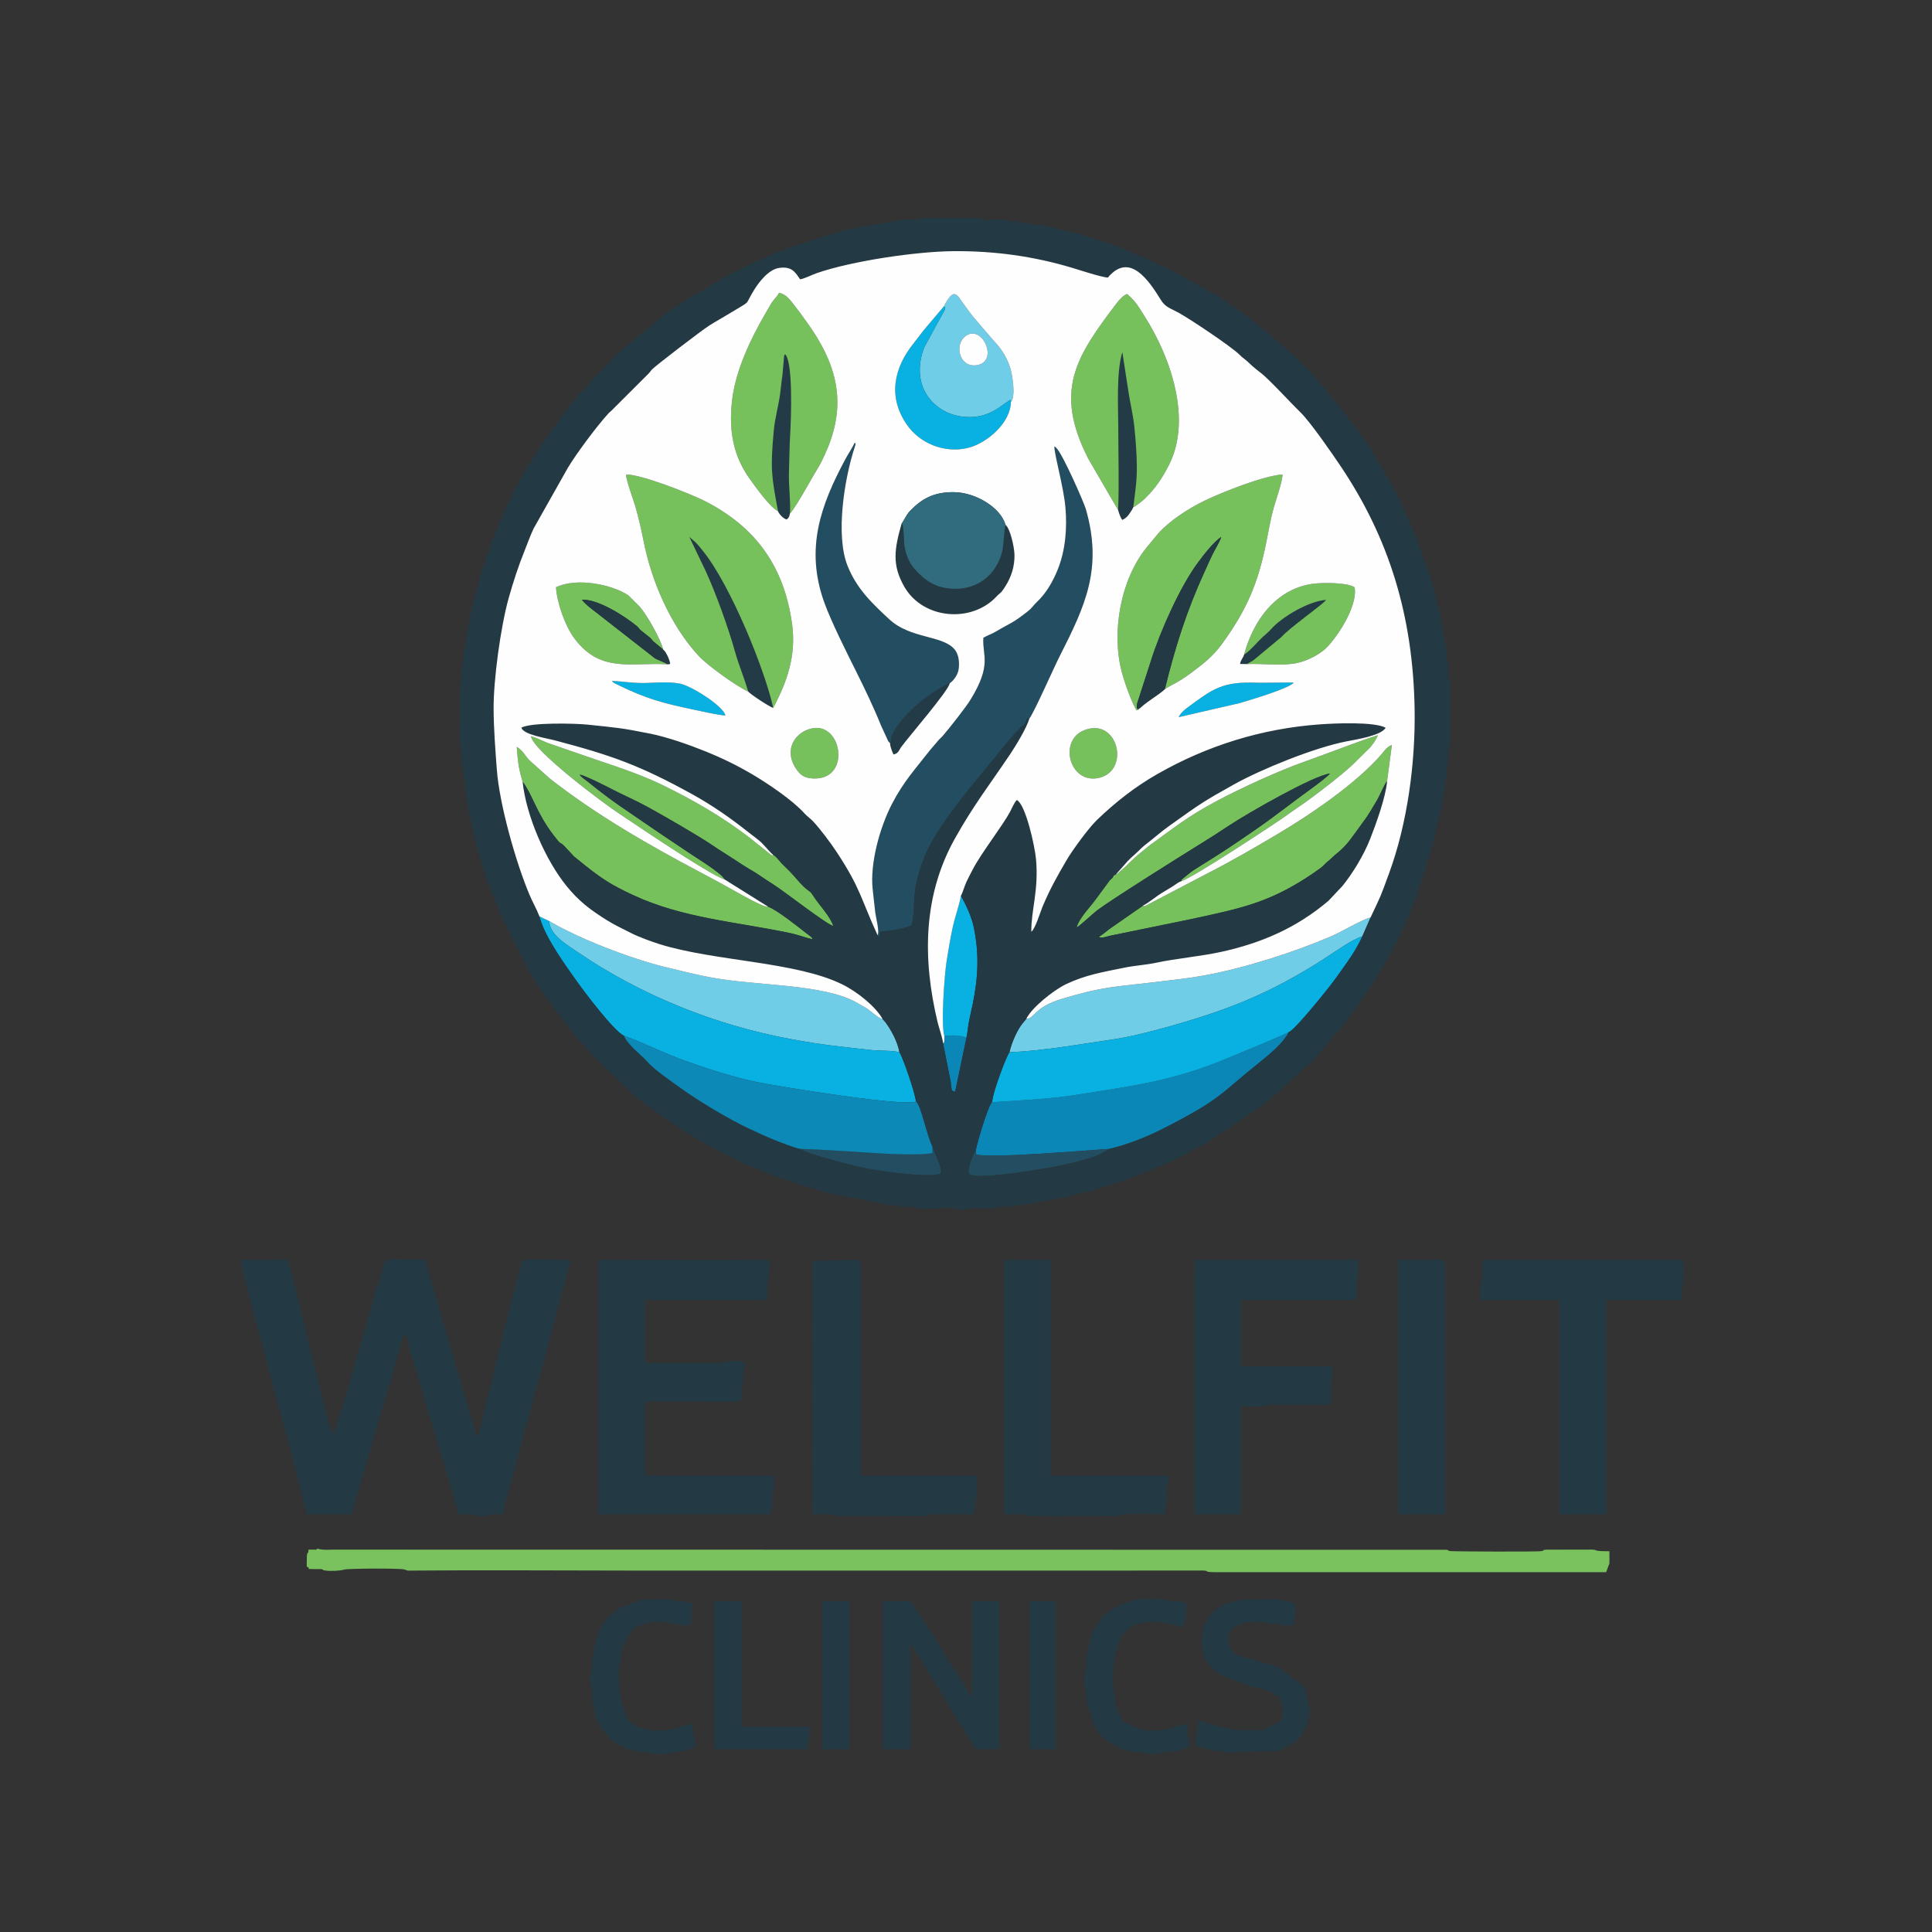<?xml version="1.0" encoding="UTF-8"?>
<!DOCTYPE svg PUBLIC "-//W3C//DTD SVG 1.1//EN" "http://www.w3.org/Graphics/SVG/1.1/DTD/svg11.dtd">
<!-- Creator: CorelDRAW -->
<svg xmlns="http://www.w3.org/2000/svg" xml:space="preserve" width="101.6mm" height="101.6mm" version="1.1" style="shape-rendering:geometricPrecision; text-rendering:geometricPrecision; image-rendering:optimizeQuality; fill-rule:evenodd; clip-rule:evenodd"
viewBox="0 0 10160 10160"
 xmlns:xlink="http://www.w3.org/1999/xlink"
 xmlns:xodm="http://www.corel.com/coreldraw/odm/2003">
 <rect x="0" y="0" width="10160" height="10160" fill="#333333" stroke="none"/>
 <defs>
  <style type="text/css">
   <![CDATA[
    .fil7 {fill:#FEFEFE}
    .fil1 {fill:#70CDE7}
    .fil8 {fill:#79C25D}
    .fil4 {fill:#77C15D}
    .fil3 {fill:#08B1E1}
    .fil9 {fill:#0D89B7}
    .fil2 {fill:#0B87B7}
    .fil10 {fill:#316B7E}
    .fil5 {fill:#234D60}
    .fil0 {fill:#233B47}
    .fil6 {fill:#233944}
   ]]>
  </style>
 </defs>
 <g id="Capa_x0020_1">
  <g id="_1218805256640">
   <g>
    <path class="fil0" d="M3934.57 3636.73c12.12,14.54 110.14,79.51 131.59,86 -43.38,-200.05 -223.95,-644.54 -368.43,-823.85 -36.42,-45.2 -29.71,-38.05 -72.77,-75.48l86.44 180.37c52.41,113.94 118.51,296.78 152.55,418.74 21.72,77.8 49.97,141.75 70.62,214.22z"/>
    <path class="fil0" d="M5880.02 2682.21c5.27,18.09 11.44,39.47 22.16,51.93 13.99,-6.65 25.16,-15.34 34.28,-28.52 6.81,-9.84 20.09,-28.6 23.2,-38.41 9.02,-72.52 19.5,-136.84 18.78,-211.95 -0.68,-70.6 -6.08,-141.82 -13.24,-211.51 -6.65,-64.77 -23.65,-130.91 -32.76,-195.35l-29.47 -191.51c-0.18,-1.74 -0.76,-2.21 -1.38,-3.19 -31.79,107.52 -20.9,283.6 -20.78,402.76 0.14,135.58 4.75,291.4 -0.79,425.75z"/>
    <path class="fil0" d="M4091.52 2688.45c5.54,15.15 27.13,38.69 45.36,43.52 10.7,-7.42 15.12,-17.27 17.14,-31.16 4.67,-64.65 -7.28,-145.07 -5.12,-215.75 2.14,-69.76 2.74,-142.92 6.97,-211.77 4.44,-72.32 15.11,-372.93 -27.46,-410.73 -0.65,0.89 -1.27,2.24 -1.55,2.92 -0.29,0.68 -1.12,2.12 -1.44,2.97 -9.89,26.33 4.19,-19.16 -2.12,6.25l-8.12 93.57c-5.15,33.2 -8.06,68.08 -12.46,101.42 -8.42,63.8 -27.75,130.13 -33.63,195.22 -17.94,198.63 -13.03,235.3 22.43,423.54z"/>
    <path class="fil0" d="M4680.5 3907.26c0.24,18.89 11.64,46.68 18.17,60.39 27.51,-5.92 28.38,-22.72 41.84,-40.92 41.74,-56.44 249.36,-296.51 253.61,-333.25 -7.83,-5.08 0.63,-2.81 -9.05,2.31l-7.73 4.59c-36.25,17.11 -39.59,21.15 -80.04,47.08 -60.03,38.48 -190.07,155.68 -210.11,229.37 -4.51,16.56 3.11,15.06 -6.69,30.43z"/>
    <path class="fil0" d="M6542.65 3441.85c-3.93,16.49 -18.26,28.04 -21.56,49.75l36.54 0.61c34.51,-21.32 17.56,-6.14 55.61,-37.87l127.09 -105.73c39.53,-46.47 220.83,-172.73 233.36,-193.98 -90.86,5.84 -234.25,90.7 -289.72,154.57 -12.59,14.49 -31.13,28.62 -46.07,42.81 -21.81,20.71 -72.73,79.41 -95.25,89.84z"/>
   </g>
   <g>
    <path class="fil1" d="M5396.83 5358.45l-3.78 4.41c-0.46,0.55 -1.37,1.64 -1.88,2.26l-9.61 11.41c-32.1,36.76 -62.94,110.15 -73.29,157.31 189.53,-9.21 367.87,-42.07 551.31,-68.84 77.92,-11.38 177.3,-36.54 251.65,-56.82 338.14,-92.21 569.26,-182.84 860.73,-371.68 46.59,-30.19 142.57,-98.56 192.24,-112.41l43.17 -98.84c-30.95,3.97 -159.78,78.45 -201.83,96.56 -197.45,85.01 -456.18,168.12 -668.3,207.24 -86.01,15.86 -169.91,24.42 -257.24,35.02 -223.84,27.16 -275.73,22.7 -496.13,88.91 -147.43,44.28 -141.3,102.81 -187.04,105.47z"/>
    <path class="fil1" d="M4730.32 5534.01c-10.94,-56.82 -41.38,-114.48 -74.87,-159.56l-13.98 -15.48c-24.1,-3.43 -63.19,-44.58 -86.41,-57.99 -26.73,-15.44 -62.74,-37.06 -91.09,-48.76 -192.88,-79.65 -502.68,-68.73 -736.51,-114.16 -75.15,-14.6 -155.77,-34.9 -230.59,-53.03 -178.78,-43.31 -453.83,-149.29 -608.08,-241.11 0.01,70.41 88.76,122.05 151.23,164.57 330.34,224.85 720.96,383.02 1122.28,456.56 176.85,32.41 251.08,37.56 417.4,56.72 41.93,4.82 117.38,1.61 150.62,12.24z"/>
    <path class="fil1" d="M5091.91 1759.11c79.84,-36.51 153.86,134.65 53.09,159.58 -103.59,25.63 -135.31,-121.99 -53.09,-159.58zm-128.41 -147.65c10.73,8.66 7.86,-1.44 5.72,15.93l-106.83 195.01c-35.61,85.64 -35.8,181.51 12.15,255.25 38.31,58.9 108.09,109.32 206.51,115.3 126.62,7.71 188.16,-67.26 233.62,-90.42l1.07 12.72c27.47,-30.86 7.76,-149.44 -4.84,-185.9 -20.91,-60.48 -50.59,-101.64 -86.09,-138.46l-101.66 -118.57c-18.63,-21.42 -30.9,-40.6 -47.49,-62.46 -44.52,-58.66 -55.48,-106.9 -112.16,1.6z"/>
   </g>
   <g>
    <path class="fil2" d="M5218.29 5792.39c-23.21,24.66 -76.51,206.71 -85.98,252.22l-0.49 25.14c52.2,25.36 602.03,-22.09 702.6,-28.08 96.48,-22.73 199.25,-64.22 280.36,-105.44 316.8,-161.01 297.86,-182.01 518.86,-357.52 46.99,-37.32 117.39,-97.74 144.38,-151.46 -20.02,13.51 -293.68,125.47 -341.06,145.07 -273.36,113.1 -485.66,138.89 -776.15,185.14 -143.03,22.78 -296.88,29.06 -440.98,38.69l-1.54 -3.76z"/>
    <path class="fil2" d="M4966.13 5448.62c0.1,5.47 0.8,16.05 0.05,21.13 -4.12,28.05 1.37,8.06 -6.9,16.19l39.96 200.93c6.65,44 0.58,50.84 23.72,54.06l59.22 -283.2c-25.65,-14.12 -84.96,-15.01 -116.05,-9.11z"/>
   </g>
   <g>
    <path class="fil3" d="M3281.33 5446.82c99.92,34.85 206.31,91.29 335.05,136.7 116.29,41.02 239.31,80.73 366.77,107.5 100.44,21.09 784.7,132.52 833.18,100.8 -1.71,-37.21 -68.19,-231.6 -86.01,-257.81 -33.24,-10.63 -108.69,-7.42 -150.62,-12.24 -166.32,-19.16 -240.55,-24.31 -417.4,-56.72 -401.32,-73.54 -791.94,-231.71 -1122.28,-456.56 -62.47,-42.52 -151.22,-94.16 -151.23,-164.57l-52.19 -24.93c28.15,110.67 140.77,262.2 196.23,340.76 37.07,52.51 196.54,264.36 248.5,287.07z"/>
    <path class="fil3" d="M5308.27 5533.84c-18.11,24.55 -91.48,221.86 -89.98,258.55l1.54 3.76c144.1,-9.63 297.95,-15.91 440.98,-38.69 290.49,-46.25 502.79,-72.04 776.15,-185.14 47.38,-19.6 321.04,-131.56 341.06,-145.07 27.21,-7.23 176.35,-191.75 210.11,-234.85 31.89,-40.72 62.24,-83.33 94.68,-129.67 29.78,-42.52 57.28,-85.4 81.39,-138.64 -49.67,13.85 -145.65,82.22 -192.24,112.41 -291.47,188.84 -522.59,279.47 -860.73,371.68 -74.35,20.28 -173.73,45.44 -251.65,56.82 -183.44,26.77 -361.78,59.63 -551.31,68.84z"/>
    <path class="fil3" d="M5315.74 2115.25l-1.07 -12.72c-45.46,23.16 -107,98.13 -233.62,90.42 -98.42,-5.98 -168.2,-56.4 -206.51,-115.3 -47.95,-73.74 -47.76,-169.61 -12.15,-255.25l106.83 -195.01c2.14,-17.37 5.01,-7.27 -5.72,-15.93l-106.06 125.31c-17.73,22.23 -33.35,44.4 -49.72,64.55 -108.71,133.83 -138.97,284.81 -40.24,429.89 65.97,96.95 193.41,154.15 320.24,124.92 103.16,-23.78 228.05,-135.49 228.02,-240.88z"/>
    <path class="fil3" d="M4966.13 5448.62c31.09,-5.9 90.4,-5.01 116.05,9.11 7.02,-30.46 7.82,-59.85 14.46,-91.62 6.14,-29.42 13.29,-59.4 19.42,-89.75 27.97,-138.43 34.19,-262.89 3.83,-404.3 -16.56,-77.1 -65.71,-158.41 -66.69,-161.64 -7.46,47.47 -31.1,111.01 -42.54,163.68 -13.05,60.1 -22.68,118.31 -32.53,180.16 -11.88,74.68 -30.47,332.4 -12,394.36z"/>
    <path class="fil3" d="M3815.18 3762.44c-12.29,-47.2 -154.41,-140.15 -224.88,-163.43 -46.47,-15.36 -134.11,-9.88 -185.78,-7.62 -66.93,2.94 -123.41,-7.68 -187.19,-10.87 9.11,10.67 13.61,12.12 28.93,19.59 154.05,75.18 234.74,96.39 405.19,132.51 35.94,7.61 133.83,29.72 163.73,29.82z"/>
    <path class="fil3" d="M6198.4 3771.28l319.28 -73.37c56.43,-16.49 261.81,-77.74 285.76,-107.95 -4.19,-2.11 -163.44,1.43 -190.07,0.33 -184.66,-7.59 -234.64,31.81 -366.14,128.72 -20.18,14.87 -36.29,28.17 -48.83,52.27z"/>
   </g>
   <g>
    <path class="fil4" d="M3934.57 3636.73c-20.65,-72.47 -48.9,-136.42 -70.62,-214.22 -34.04,-121.96 -100.14,-304.8 -152.55,-418.74l-86.44 -180.37c43.06,37.43 36.35,30.28 72.77,75.48 144.48,179.31 325.05,623.8 368.43,823.85 72.49,-136.41 122.01,-275.3 99.29,-440.65 -41.75,-303.87 -192.13,-512.07 -460.95,-648.38 -72.22,-36.62 -340.78,-142.83 -412.03,-137.85 -1.89,23.76 39.79,136.52 48.69,167.07 15.98,54.79 32.21,125.21 43.17,181.47 41.01,210.53 141.43,444.11 288.89,603.89 47.45,51.4 197.57,159.34 261.35,188.45z"/>
    <path class="fil4" d="M5987.17 3729.64c-1.15,-0.84 -14.76,2.3 -6.82,-31.37l72.56 -224.46c46.46,-148.53 151.09,-386.27 246.72,-515.14 28.01,-37.74 83.83,-110.61 122.55,-134.94 -10.52,31.77 -29.51,58.57 -44.96,89.85 -15.12,30.61 -27.73,60.68 -42.57,92.92 -94.65,205.61 -155.2,398.54 -208.93,617.94 33.38,-22.96 66.9,-32.83 134.36,-82.9 69.68,-51.7 118.32,-89.21 168.15,-157.99 125,-172.49 187.36,-311.76 231.47,-534.71 11.56,-58.39 23.16,-124.84 39.07,-180.9 10.52,-37.06 46.59,-139.88 45.53,-172.92 -101.61,6.99 -323.87,96.3 -410.14,138.17 -83.41,40.47 -180.44,103.03 -241.17,169.68l-63.38 76.4c-136.65,168.16 -185.06,442.08 -131.43,651.27 14.42,56.23 51.34,158.54 77.16,203.03 20.18,3.06 7.04,0.04 11.83,-3.93z"/>
    <path class="fil4" d="M4091.52 2688.45c-35.46,-188.24 -40.37,-224.91 -22.43,-423.54 5.88,-65.09 25.21,-131.42 33.63,-195.22 4.4,-33.34 7.31,-68.22 12.46,-101.42l8.12 -93.57c6.31,-25.41 -7.77,20.08 2.12,-6.25 0.32,-0.85 1.15,-2.29 1.44,-2.97 0.28,-0.68 0.9,-2.03 1.55,-2.92 42.57,37.8 31.9,338.41 27.46,410.73 -4.23,68.85 -4.83,142.01 -6.97,211.77 -2.16,70.68 9.79,151.1 5.12,215.75 20.34,-20.15 65.12,-98.04 82.78,-128.72 14.08,-24.46 24.66,-42.06 38.63,-67.21 12.68,-22.81 28.24,-45.56 40.53,-69.42 121.71,-236.26 117.94,-434.32 -19.07,-660.53 -12.98,-21.43 -27.63,-42.45 -42.07,-63.84 -8.81,-13.07 -15.86,-22.41 -22.98,-32.08 -8.78,-11.89 -14.4,-20.93 -22.78,-32.33l-46.11 -59.65c-16.47,-19 -32.31,-39.85 -66.03,-47.59 -9.63,20.74 -28.21,34.21 -42.64,58.78 -37.21,63.34 -78.43,135.48 -108.65,200.45 -44.21,95.04 -84.19,198.99 -96.54,313.92 -17.16,159.74 9.29,288.9 95.36,408.12 28.84,39.94 105.94,148.52 147.07,167.74z"/>
    <path class="fil4" d="M5880.02 2682.21c5.54,-134.35 0.93,-290.17 0.79,-425.75 -0.12,-119.16 -11.01,-295.24 20.78,-402.76 0.62,0.98 1.2,1.45 1.38,3.19l29.47 191.51c9.11,64.44 26.11,130.58 32.76,195.35 7.16,69.69 12.56,140.91 13.24,211.51 0.72,75.11 -9.76,139.43 -18.78,211.95 13.62,-4.96 50.61,-34.9 59.75,-43.76 56.14,-54.39 90.93,-106.04 127.53,-177.49 123.11,-240.36 9.04,-569.33 -128.48,-784.01 -37.73,-58.91 -43.72,-73.72 -90.88,-115.9 -19.66,5.63 -42.14,31.01 -54.12,46.78 -214.17,281.95 -334.08,460.63 -149.71,820.86l156.27 268.52z"/>
    <path class="fil4" d="M2748.25 4110.95c50.19,64.49 72.14,162.75 161.11,279.05 48.84,63.85 27.68,30.97 54.4,55.52l34.92 37.14c8.79,8.53 9.41,10.45 18.06,19.91l58.53 47.36c88.87,70.12 135.38,101.94 253.64,157.01 261.99,122 543.7,140.55 828.44,200.46 38.19,8.03 79.21,23.95 115.94,32.38 -5.16,-13.89 -7.12,-12.19 -25.14,-26.1 -54.76,-42.26 -155.3,-124.38 -209.68,-146.17 -16.31,8.88 -156.13,-71.58 -178.16,-84.05 -58.06,-32.87 -117.21,-64.65 -175.45,-95.38 -278.51,-146.93 -550.2,-303.77 -793.3,-493.69l-107.14 -96.03c-26.82,-27.23 -32.03,-50.78 -67.14,-70.54 6.86,80.34 9.07,110.38 30.97,183.13z"/>
    <path class="fil4" d="M6011.09 4762.3l-174.26 121.18c-22.02,15.85 -34.95,29.59 -58.28,42.97 14.24,9.91 41.61,-1.81 57.73,-5.29l425.1 -87.24c270.68,-58.37 417.37,-87.99 641.1,-239.37 15.42,-10.43 26.11,-18.56 42.17,-29.89 16.45,-11.6 21.83,-21.96 37.71,-34.18 15.05,-11.6 23.43,-22.2 37.93,-34.02 49.03,-39.98 66.56,-60.86 105.46,-114.87 65.65,-91.15 56.94,-73.25 118.26,-177.83 11.32,-19.3 38.5,-84.72 50.5,-95.64l25.02 -190.41c-27.67,10.74 -38.81,30.82 -54.41,48.9 -133.16,154.35 -378.01,320.48 -553.76,423.95 -110.86,65.27 -228.11,133.91 -344.17,193.44l-333.92 174.6c-0.35,0.2 -10.99,5.24 -11.02,5.24 -10.56,1.98 -3.7,3.68 -11.16,-1.54z"/>
    <path class="fil4" d="M3811.05 4625.19c-13.72,-32.39 -150.99,-115.25 -187.91,-140.53 -66.66,-45.63 -130.71,-86.94 -197.32,-132.93 -142.12,-98.14 -198.44,-130.98 -332.21,-239.25 -20.91,-16.93 -38.87,-26.28 -44.7,-39.2 35.27,8.29 140.57,62.1 179.53,82.16 57.41,29.55 111.57,52.23 178.17,88.63 71.06,38.83 265.75,150.57 335.22,198.04 53.87,36.82 108.04,68.71 161.68,105.1 24.82,16.84 56.42,33.09 81.26,49.9 28.57,19.34 52.94,35.86 81.69,53.81 56.14,35.07 277.07,208.78 315.9,218.67 -16.17,-50.09 -75.96,-113.01 -101.93,-153.13 -22.61,-34.92 -17.73,-22.26 -44.03,-44.97 -28.89,-24.93 -56.1,-61.57 -83.82,-89.72l-42.63 -41.95c-14.47,-15.86 -26.56,-35.48 -45.22,-45.42 -2.61,4.13 1.59,9.18 -15.38,-3.34l-115.93 -92.37c-138.16,-104.76 -283.29,-189.11 -446.35,-268.93 -106.18,-51.99 -226.44,-92.65 -345.78,-132.68l-264.42 -91.2c-25.8,-11.34 -59.24,-27.54 -84.75,-34.42 9.53,74.32 375.15,349.37 469.95,411.34 43.24,28.26 88.13,59.06 132.06,88.16 73.83,48.91 351.88,234.38 416.92,254.23z"/>
    <path class="fil4" d="M5866.9 4599.96c-20.04,4.79 -0.87,4.45 -30.71,29.1l-77.21 104.67c-19.91,28.57 -84.12,93.52 -97.38,143.4 12.28,-3.45 86.13,-73.12 108.34,-90.02 69.2,-52.65 439.58,-285.63 530.67,-341.52 53.92,-33.08 108.73,-68.22 162.62,-104.05 95.34,-63.41 447.48,-265.52 530.68,-273.47 -13.43,15.94 -72.37,60.51 -91.05,73.89 -92.06,65.92 -200.4,151.83 -292.54,215.21 -123.95,85.26 -173.44,119.56 -303.82,199.97 -21.01,12.96 -33.36,20.68 -50.63,34.16l-35.12 28.35c-10.36,10.96 -3.98,0.54 -9.93,15.15 63.61,-19.04 501.1,-307.61 554.7,-346.5 43.7,-31.7 89.64,-61.36 131.52,-92.82 73.52,-55.22 147.77,-111.05 215.99,-173.65l85.11 -84.15c14.01,-12.02 40.6,-48.78 47.74,-71.49 -128.08,41.52 -260.16,95.31 -389.11,140.57 -128.72,45.18 -334.77,139.65 -456.03,204.43 -164.73,87.99 -220.51,138.57 -354.42,234.06l-72.32 58.99c-12.93,12.54 -94.28,92.11 -107.1,95.72z"/>
    <path class="fil4" d="M6542.65 3441.85c22.52,-10.43 73.44,-69.13 95.25,-89.84 14.94,-14.19 33.48,-28.32 46.07,-42.81 55.47,-63.87 198.86,-148.73 289.72,-154.57 -12.53,21.25 -193.83,147.51 -233.36,193.98l-127.09 105.73c-38.05,31.73 -21.1,16.55 -55.61,37.87 77.97,-3.43 155.52,8.13 236.96,-1.13 66.55,-7.56 131.54,-42.67 170.22,-74.63 46.47,-38.39 176.68,-216.43 159.02,-327.33 -3.01,-2.31 -1.97,-2.34 -8.44,-5.25 -47.38,-21.34 -160.72,-19.79 -205.89,-14.48 -188.63,22.19 -316.26,182.41 -366.85,372.46z"/>
    <path class="fil4" d="M3509.86 3493.7c-11.71,-10.48 -49.73,-21.95 -66.02,-32.01l-275.68 -215.35c-28.51,-23.69 -87.37,-63.48 -108.07,-92.47 80.87,-4.91 222.56,83.31 289.77,139.49 10.76,8.99 8.61,12.06 20.44,21.67l47.11 37.77c10.15,8.62 9.64,12.58 20.41,21.72l50.1 41.85c-13.57,-55.44 -86.71,-184.11 -123.87,-226.18l-59.39 -59.18c-86.09,-57.53 -270.7,-95.36 -380.77,-42.91 4.97,83.09 48.29,204.56 97.87,270.78 138.55,185.06 306.43,121.92 488.1,134.82z"/>
    <path class="fil4" d="M4276.27 3829.22c-93.69,14.83 -166.86,118.97 -78.42,229.03 20.61,25.65 47.34,37.55 95.83,35.46 177.71,-7.66 132.59,-288.23 -17.41,-264.49z"/>
    <path class="fil4" d="M5735.26 3830.63c-177.59,29.32 -122.58,287.83 34.9,261.85 166.92,-27.53 119.41,-287.31 -34.9,-261.85z"/>
   </g>
   <g>
    <path class="fil5" d="M4614.94 4917.77c4.44,10.05 -10.57,9.74 9.88,7.4l4.49 -26.14c50.12,-2.12 127.51,-15.59 164.66,-33.2 25.31,-107.15 -7.51,-172.25 66.91,-357.24 72.37,-179.86 270.77,-399.36 398.29,-558.65l70.99 -85.43c9.37,-12.26 17.73,-17.56 26.83,-27.98 4.43,-5.08 7.65,-9.58 12.1,-13.4 19.93,-17.11 11.97,-1.11 25.86,-27.73 12.02,-23.03 -2.94,-14.13 18.29,-16.51 27.6,-37.52 127.29,-264.91 159.37,-328.06 135.33,-266.36 227.05,-461.5 137.54,-773.65 -9.3,-32.45 -118.56,-283.66 -154.08,-320.38 -9.86,-10.19 2.03,-2.13 -11.74,-8.55 3.36,56.95 48.3,208.71 58.38,318.8 10.42,113.79 -0.88,231.49 -40.66,328.96 -26.36,64.59 -60.69,124.3 -109.35,169.89 -16.76,15.7 -27.88,33.46 -45.58,47.4 -86.92,68.46 -91.12,60.93 -170.8,108.48 -21.55,12.86 -44.35,19.52 -65.06,32.43 -6.3,95.15 46.41,138.47 -66.29,323.5 -25.12,41.25 -111.36,150.91 -148.73,194.07 -13.32,15.38 -7.93,4.1 -34.73,37.37 -10.64,13.22 -20.82,23.14 -31.11,36.33 -75.82,97.24 -139.03,165 -200.02,282.96 -62.71,121.29 -116.49,311.14 -100.93,449.65 4.68,41.64 8.64,81.33 13.71,122.4 3.2,25.83 23.35,100.53 11.78,117.28z"/>
    <path class="fil5" d="M4680.5 3907.26c9.8,-15.37 2.18,-13.87 6.69,-30.43 20.04,-73.69 150.08,-190.89 210.11,-229.37 40.45,-25.93 43.79,-29.97 80.04,-47.08l7.73 -4.59c9.68,-5.12 1.22,-7.39 9.05,-2.31 24.04,-16.99 43.97,-47.89 47.54,-76.13 4.91,-38.72 -1.07,-78.12 -22.12,-102.91 -63.53,-74.82 -230.86,-54.09 -342.49,-157.36 -91.52,-84.66 -172.81,-161.93 -220.52,-282.92 -63.01,-159.79 -17.37,-453.48 38.29,-623.07 4.98,-15.18 5.74,-15.92 0.37,-24.2 -12.68,28.13 -32.26,55.65 -48.95,86.7 -131.14,243.97 -212.15,470.85 -112.77,751.05 36.07,101.68 120.82,270.18 171.04,370.83 43.54,87.25 91.12,186.36 127.99,278.32l31.97 69.56c6.46,14.06 5.3,15.7 16.03,23.91z"/>
    <path class="fil5" d="M4205.03 6041.34c47.93,31.66 304.36,93.44 345.68,101.99 67.62,14 349.81,55.34 397.03,27.2 2.68,-26.41 -7.18,-50.17 -16.91,-72.36l-25.59 -65.39c-0.43,-2.31 -1.54,-2.62 -2.52,-3.78l1.34 34.32c-64.08,15.66 -274.88,2.68 -351.31,-2.52 -114.93,-7.82 -233.05,-15.23 -347.72,-19.46z"/>
    <path class="fil5" d="M5132.31 6044.61l-10.27 18.5c-9.1,23.78 -40.78,93.17 -22.36,111.58 32.71,30.47 334.79,-20.04 393.73,-29.98 70.51,-11.9 261.69,-48.6 322.03,-91.96l18.98 -11.08c-100.57,5.99 -650.4,53.44 -702.6,28.08l0.49 -25.14z"/>
   </g>
   <g>
    <path class="fil6" d="M4614.94 4917.77c-89.99,-195.97 -88.93,-245.21 -214.19,-435.77 -31.97,-48.63 -84.6,-118.69 -123.09,-160.8 -15.82,-17.3 -32.65,-27.45 -48.28,-44.9 -61.24,-68.38 -192.15,-156.33 -271.25,-203 -81.9,-48.33 -159.74,-86.38 -252.84,-123.83 -81.38,-32.74 -194.06,-72.75 -285.45,-91.18 -153.29,-30.9 -177.77,-31.37 -328.86,-47.48 -66.52,-7.09 -302.33,-12.28 -349.36,16.22 12.81,37.04 127.65,53.66 177.22,66.74 300.19,79.17 447.05,131.89 718.03,281.02 106.11,58.4 204.78,126.85 298.22,201.28 22.38,17.83 49.58,36.4 68.37,54.27 20.72,19.7 41.01,47.37 61.27,64.06 18.66,9.94 30.75,29.56 45.22,45.42l42.63 41.95c27.72,28.15 54.93,64.79 83.82,89.72 26.3,22.71 21.42,10.05 44.03,44.97 25.97,40.12 85.76,103.04 101.93,153.13 -38.83,-9.89 -259.76,-183.6 -315.9,-218.67 -28.75,-17.95 -53.12,-34.47 -81.69,-53.81 -24.84,-16.81 -56.44,-33.06 -81.26,-49.9 -53.64,-36.39 -107.81,-68.28 -161.68,-105.1 -69.47,-47.47 -264.16,-159.21 -335.22,-198.04 -66.6,-36.4 -120.76,-59.08 -178.17,-88.63 -38.96,-20.06 -144.26,-73.87 -179.53,-82.16 5.83,12.92 23.79,22.27 44.7,39.2 133.77,108.27 190.09,141.11 332.21,239.25 66.61,45.99 130.66,87.3 197.32,132.93 36.92,25.28 174.19,108.14 187.91,140.53l227.42 142.32c54.38,21.79 154.92,103.91 209.68,146.17 18.02,13.91 19.98,12.21 25.14,26.1 -36.73,-8.43 -77.75,-24.35 -115.94,-32.38 -284.74,-59.91 -566.45,-78.46 -828.44,-200.46 -118.26,-55.07 -164.77,-86.89 -253.64,-157.01l-58.53 -47.36c-8.65,-9.46 -9.27,-11.38 -18.06,-19.91l-34.92 -37.14c-26.72,-24.55 -5.56,8.33 -54.4,-55.52 -88.97,-116.3 -110.92,-214.56 -161.11,-279.05 19,180.82 122.05,415.46 232.62,550.27 31.57,38.49 58.34,66.13 96.67,98.15 34.26,28.63 80.68,59.04 117.27,81.84 38.07,23.72 85.79,45.99 127.39,67.28 34.5,17.66 104.51,43.51 143.23,55.7 291.9,91.88 718.19,91.51 964.37,212.69 79.61,39.18 176.12,117.63 211.67,182.09l13.98 15.48c33.49,45.08 63.93,102.74 74.87,159.56 17.82,26.21 84.3,220.6 86.01,257.81 27.46,22.46 54.51,171.75 86.39,237.18 0.98,1.16 2.09,1.47 2.52,3.78l25.59 65.39c9.73,22.19 19.59,45.95 16.91,72.36 -47.22,28.14 -329.41,-13.2 -397.03,-27.2 -41.32,-8.55 -297.75,-70.33 -345.68,-101.99 -34.46,-8.3 -100.05,-33.88 -134.93,-47.74 -44.13,-17.54 -89.23,-39.21 -131.73,-58.8 -98.26,-45.3 -269.84,-147.8 -358.74,-212.82 -55.84,-40.84 -140.96,-97.04 -183.13,-147.01 -18.25,-21.63 -97.22,-81.3 -115.17,-128.15 -51.96,-22.71 -211.43,-234.56 -248.5,-287.07 -55.46,-78.56 -168.08,-230.09 -196.23,-340.76 -14.32,-38.42 -35.32,-73.48 -52.17,-113.55 -72.93,-173.39 -158.36,-477.77 -171.7,-658.18 -7.99,-108.02 -16.07,-208.01 -16.94,-317.6 -1.22,-152.87 37.01,-434.73 79.55,-585.47 23.95,-84.87 51.1,-168.31 82.99,-247.03 15.36,-37.93 29.89,-80.15 47.79,-117.56l180.03 -319.23c42.89,-72.03 152.21,-219.53 213.49,-286.16 7.16,-7.79 12.04,-9.98 19.55,-18.28l188.6 -188.37c10.24,-9.72 10.12,-12.19 19.21,-22.99 13.43,-15.97 264.69,-208.72 304.15,-233.39 35.03,-21.91 72.19,-42.33 106.23,-63.24 121.37,-74.57 73.02,-33.21 127.78,-122.26 25.77,-41.91 76.56,-109.19 133.41,-116.83 67.63,-9.09 84.2,24.9 109.12,60.11 24.21,-3.86 63.27,-24.21 87.23,-32.47 188.5,-64.99 525.12,-113.92 718.25,-115.55 216.08,-1.82 420.92,26.49 623.88,87.18 43.27,12.93 150.84,48.78 188.96,51.76 115.49,-138.68 218.08,19.8 277.98,116.24 25.26,40.68 46.01,42.04 95.86,69.52 60.58,33.4 275.43,177.06 318.16,219.43 11.32,11.23 11.17,11 22.56,19.81 16.94,13.11 28.71,24.7 44.78,39.64 11.28,10.49 30.84,25.77 44.53,36.1 42.88,32.34 157.44,157.98 207.94,206.75 53.25,51.42 171.73,223.66 213.51,285.99 251.05,374.5 379.77,781.09 387.86,1276.29 4.61,282 -37.66,599 -133.8,861.55 -48.16,131.52 -39.26,109.3 -98.02,234.05l-43.17 98.84c-24.11,53.24 -51.61,96.12 -81.39,138.64 -32.44,46.34 -62.79,88.95 -94.68,129.67 -33.76,43.1 -182.9,227.62 -210.11,234.85 -26.99,53.72 -97.39,114.14 -144.38,151.46 -221,175.51 -202.06,196.51 -518.86,357.52 -81.11,41.22 -183.88,82.71 -280.36,105.44l-18.98 11.08c-60.34,43.36 -251.52,80.06 -322.03,91.96 -58.94,9.94 -361.02,60.45 -393.73,29.98 -18.42,-18.41 13.26,-87.8 22.36,-111.58l10.27 -18.5c9.47,-45.51 62.77,-227.56 85.98,-252.22 -1.5,-36.69 71.87,-234 89.98,-258.55 10.35,-47.16 41.19,-120.55 73.29,-157.31l9.61 -11.41c0.51,-0.62 1.42,-1.71 1.88,-2.26l3.78 -4.41c27.59,-58.4 143.08,-151.54 210.67,-183.49 101.6,-48.02 189.87,-62.48 307.39,-86.44 54.54,-11.11 114.15,-14.44 168.33,-26.18 96.49,-20.91 231.69,-33.13 337.9,-56.34 215.96,-47.19 399.76,-128.41 564.95,-268.67l74 -78.54c50.58,-62.5 110.69,-158.38 145.76,-248.04 29.92,-76.47 81.51,-217.57 88.68,-302.63 -12,10.92 -39.18,76.34 -50.5,95.64 -61.32,104.58 -52.61,86.68 -118.26,177.83 -38.9,54.01 -56.43,74.89 -105.46,114.87 -14.5,11.82 -22.88,22.42 -37.93,34.02 -15.88,12.22 -21.26,22.58 -37.71,34.18 -16.06,11.33 -26.75,19.46 -42.17,29.89 -223.73,151.38 -370.42,181 -641.1,239.37l-425.1 87.24c-16.12,3.48 -43.49,15.2 -57.73,5.29 23.33,-13.38 36.26,-27.12 58.28,-42.97l174.26 -121.18c32.27,-16.23 64.23,-45.15 99.07,-66.77 16.27,-10.1 32.33,-19.65 50.39,-30.17 18.18,-10.6 34.13,-25.51 50.27,-30.56 5.95,-14.61 -0.43,-4.19 9.93,-15.15l35.12 -28.35c17.27,-13.48 29.62,-21.2 50.63,-34.16 130.38,-80.41 179.87,-114.71 303.82,-199.97 92.14,-63.38 200.48,-149.29 292.54,-215.21 18.68,-13.38 77.62,-57.95 91.05,-73.89 -83.2,7.95 -435.34,210.06 -530.68,273.47 -53.89,35.83 -108.7,70.97 -162.62,104.05 -91.09,55.89 -461.47,288.87 -530.67,341.52 -22.21,16.9 -96.06,86.57 -108.34,90.02 13.26,-49.88 77.47,-114.83 97.38,-143.4l77.21 -104.67c29.84,-24.65 10.67,-24.31 30.71,-29.1l63.56 -71.57c22.06,-23.63 45.97,-41.2 69.53,-65.81 9.02,-9.42 25.97,-22.66 36.79,-30.97 38.17,-29.3 64.68,-54.59 116.13,-91.28 161.83,-115.41 175.25,-125.31 335.49,-214.71 142.62,-79.58 422.65,-194.13 594.75,-227.27 52.54,-10.11 181.19,-30.34 203.69,-71.32 -60.27,-32.3 -265.19,-23.43 -344.5,-17.77 -308.32,22 -595.3,112.68 -855.69,261.24 -117.06,66.78 -220.77,147.99 -317.71,241.33 -44.06,42.42 -129.2,158.72 -160.44,212.33 -50.97,87.47 -86.09,149.16 -126.8,245.8 -8.93,21.2 -38.76,118.22 -58.18,129.74 -1.49,-113.01 39.76,-218.07 24.54,-382.28 -6.33,-68.33 -54.19,-285.81 -100.45,-310.27 -15.12,14.69 -24.43,40.62 -36.07,62.25 -40.82,75.81 -150.69,215.26 -196.3,303.27 -11.27,21.75 -21.67,41.18 -32.8,64.74 -10.24,21.69 -19.66,57.16 -29.24,73.01 0.98,3.23 50.13,84.54 66.69,161.64 30.36,141.41 24.14,265.87 -3.83,404.3 -6.13,30.35 -13.28,60.33 -19.42,89.75 -6.64,31.77 -7.44,61.16 -14.46,91.62l-59.22 283.2c-23.14,-3.22 -17.07,-10.06 -23.72,-54.06l-39.96 -200.93c-0.38,-19.32 -22.77,-85.77 -28.9,-111.4 -78.78,-329.71 -77.8,-663.79 92.25,-966.58 97.89,-174.27 174.74,-271.61 286.69,-437.39 29.92,-44.29 89.59,-141.62 103.92,-191.68 -21.23,2.38 -6.27,-6.52 -18.29,16.51 -13.89,26.62 -5.93,10.62 -25.86,27.73 -4.45,3.82 -7.67,8.32 -12.1,13.4 -9.1,10.42 -17.46,15.72 -26.83,27.98l-70.99 85.43c-127.52,159.29 -325.92,378.79 -398.29,558.65 -74.42,184.99 -41.6,250.09 -66.91,357.24 -37.15,17.61 -114.54,31.08 -164.66,33.2l-4.49 26.14c-20.45,2.34 -5.44,2.65 -9.88,-7.4zm228.75 -3770.44l66.98 0 0.91 0 235.93 0c1.62,0.26 3.14,0.54 4.53,0.84l15.31 5.85c38.79,11.04 84.67,-7.48 123.45,3.55l8.95 3.75c1.02,0.34 2.02,0.87 3.07,1.17 13.93,3.92 26.63,0.09 40.34,1.99 30.11,4.17 -5.54,5.66 29.73,8.37 17.31,1.33 23.14,-2.66 39.51,2.82 11.72,3.93 -8.35,1.84 15.85,5.32 26.88,3.87 29.74,-2.12 61.08,6.65l10.68 2.02c5.95,1.14 3.88,0.14 10.68,2.02l6.19 2.28c2.77,0.91 -2.32,0.86 9.52,3.18 16.36,3.21 -12.83,-1.26 7.63,0.84 9.41,0.96 9.34,-0.54 19.17,1.99 1.09,0.28 2.09,0.78 3.13,1.1 1.03,0.32 2.01,0.9 3.01,1.23l9.56 3.14c6.06,1.42 8.55,0.9 14.63,2.3 1.16,0.27 2.25,0.55 3.38,0.86l37.01 9.55c1.02,0.32 2.01,0.88 3.02,1.21 1.01,0.33 1.99,0.91 3.01,1.23l18.23 2.94c24.38,2.13 48.69,13.12 71.96,21.17l116.32 36.08c7.46,2.43 9.28,2.3 16.21,4.96l56.63 23.8c0.85,0.44 1.93,1.01 2.78,1.45l59.11 25.56c0.89,0.42 1.97,0.95 2.89,1.34 0.94,0.4 2.04,0.86 3.01,1.22l45.03 18.47c0.86,0.44 1.96,0.98 2.82,1.42l115.71 53.62c0.87,0.43 1.96,0.98 2.83,1.41l19.75 9.88c3.23,1.61 8.06,4.03 11.29,5.64l8.47 4.23c5.74,2.86 -0.11,-0.02 5.66,2.81 0.87,0.43 1.96,0.97 2.84,1.39l31.13 19.67c0.76,0.5 1.83,1.14 2.62,1.61l175.14 95.8c0.79,0.47 1.85,1.11 2.62,1.61 0.76,0.49 1.77,1.22 2.5,1.73l68.02 46.29c33.8,18.3 24.06,17.18 45.44,30.76 0.78,0.49 1.92,1.03 2.73,1.5l10.9 6.03c5.3,3.75 6.99,6.6 10.88,10.29l12.08 9.08c4.84,2.84 2.82,0.94 8.32,4.39 13.47,8.47 -6.84,-5.83 5.04,3.42 8.29,6.46 2.17,1.67 8.59,8.35l23.17 19.15c13.77,7.83 25.09,23.99 39.55,32.43l5.58 2.88c21.42,12.51 35.34,37.35 56.47,49.36 0.83,0.47 1.98,0.96 2.8,1.44 0.81,0.47 1.94,1.01 2.73,1.5 13.61,8.54 -6.95,-5.89 5.04,3.42 9.26,7.19 3.18,2.82 10.67,10.5l65.57 57.2c4.71,4.75 6.85,6.9 10.56,10.61 22.85,22.84 104.98,97.82 119.82,121.47l50.8 59.27c0.5,0.79 1.03,1.92 1.51,2.73 9.31,15.96 22.96,24.62 32.36,39.6l7.51 13.66c10.6,15.26 28.91,27.09 37.77,42.67 8.49,14.93 23.53,24.3 32.42,39.54 1.05,1.78 1.84,3.79 2.89,5.58 3.77,6.47 0.08,1.56 4.92,7.78l32.08 39.88c6.47,9.14 11.14,9.74 17.88,20.23l6 10.92c0.49,0.77 1.17,1.81 1.68,2.56l42.34 59.26c1.04,1.53 7.95,10.21 9.13,12.04l120.18 205.78c0.58,1.16 2.24,4.49 2.82,5.65l18.35 36.69c0.43,0.86 0.97,1.95 1.41,2.82 0.43,0.86 0.98,1.96 1.41,2.82 0.58,1.16 2.24,4.49 2.82,5.64l19.76 39.52c0.43,0.86 0.97,1.95 1.41,2.82l62.61 136.35c1.39,4.46 1.1,5.08 2.74,9.96l2.3 6.17c0.39,0.92 0.92,2 1.33,2.91l2.87 5.59c0.43,0.85 1.02,1.92 1.46,2.77l71.91 194.79c0.32,1.07 0.72,2.13 1.01,3.23l22.08 75.28c0.35,1 0.84,2.04 1.18,3.05 0.34,1.02 0.81,2.06 1.13,3.11l35.82 141.98c1.51,7.68 0.4,12.42 1.44,19.73 4.16,29.26 4.31,-4.07 7.86,30.23 0.98,9.46 -0.62,9.27 2.02,19.16 7.92,29.79 5.22,39.26 8.4,50.86 8.29,30.25 4.99,39.88 9.62,53.88 3.69,11.17 0.42,-7.6 4.67,12.26 2.6,12.11 -0.34,29.18 0.69,41.64 2.91,34.95 4.05,-0.17 8.42,29.68 3.67,25.09 -4.29,55.22 3.15,77.29 3.94,11.71 1.78,-8.3 5.32,15.85 0.67,4.6 0.4,15.68 0.35,20.81 -0.13,14.17 -0.15,28.3 -0.15,42.48 0,54.04 6.47,257.87 -4.23,287.87 -0.35,0.97 -0.96,1.95 -1.29,2.94l-3.19 26.45c0.21,69.02 1.65,30.92 -7.38,73.05 -2.6,12.11 0.34,29.19 -0.69,41.65 -2.93,35.18 -4.24,-0.36 -8.4,29.7 -1.9,13.71 1.92,26.39 -2,40.33l-12.17 59.8c-0.33,1.03 -0.84,2.03 -1.12,3.11 -0.31,1.12 -0.63,2.17 -0.87,3.37 -1.54,7.69 -0.4,12.39 -1.44,19.72 -4.15,29.16 -11.89,39.46 -16.04,68.63l-28.9 127.73c-0.32,1.03 -0.86,2.03 -1.18,3.05l-57.03 188.5c-0.35,1.03 -0.76,2.12 -1.11,3.13 -0.34,1.01 -0.78,2.1 -1.13,3.11 -0.35,1 -0.78,2.09 -1.13,3.1l-11.57 35c-1.45,4.51 -1.98,6.33 -3.1,9.59 -0.44,1.3 -1.82,4.91 -2.26,6.21l-7.33 22.3c-0.35,1.01 -0.79,2.09 -1.13,3.1 -0.35,1.03 -0.76,2.11 -1.09,3.14l-35 87.77c-0.34,1.09 -0.55,2.26 -0.89,3.35 -0.33,1.09 -0.54,2.27 -0.88,3.35l-16.05 38.99c-1.81,5.96 -0.53,3.3 -2.94,9.75l-29.52 59.39c-0.58,1.16 -2.24,4.49 -2.82,5.64 -0.43,0.87 -0.98,1.96 -1.41,2.83l-2.82 5.64c-0.43,0.87 -0.98,1.96 -1.41,2.82 -0.43,0.87 -0.98,1.96 -1.41,2.83l-7.06 14.11c-0.58,1.16 -2.24,4.48 -2.82,5.64 -0.43,0.87 -0.98,1.96 -1.41,2.82l-2.82 5.65c-1.1,2.18 -1.18,2.35 -2.83,5.64 -0.43,0.87 -0.98,1.96 -1.41,2.82 -0.43,0.87 -0.98,1.96 -1.41,2.83 -0.43,0.86 -0.98,1.95 -1.41,2.82 -0.43,0.86 -0.98,1.96 -1.41,2.82 -0.43,0.87 -0.98,1.96 -1.41,2.82 -1.65,3.3 -3.04,6.07 -4.24,8.47 -0.58,1.16 -2.24,4.49 -2.82,5.64 -1.2,2.4 -2.58,5.17 -4.23,8.47l-67.82 118.45c-0.48,0.79 -1.06,1.9 -1.56,2.67l-12.54 17.09c-0.65,1.1 -2.31,4.42 -2.89,5.58l-15.36 26.97c-3.16,4.19 -3.12,3.71 -5.43,7.28l-77.75 112.75c-2.92,4.87 -0.93,2.76 -4.45,8.25 -8.79,13.67 6.14,-7.01 -3.45,5.01l-14.42 15.21c-0.53,0.74 -1.15,1.83 -1.64,2.6 -0.49,0.78 -1.03,1.92 -1.5,2.73 -2.89,4.91 -0.85,2.72 -4.4,8.31l-14.04 15.58c-8.6,9.74 -2.4,2.27 -8.41,12.76l-35.81 48.86c-14.28,15.31 -34.93,29.72 -45.91,47.22 -0.49,0.79 -1.03,1.92 -1.5,2.73l-64.93 79.01c-23.6,23.14 -37.86,48.67 -46.84,54.75l-13.73 7.44c-4.26,2.67 -8.64,6.68 -11.58,9.59l-84.16 76.7c-17.17,11.93 -28.97,34.92 -76.2,67.74 -4.3,2.98 -6.59,5.55 -11.06,10.11 -23.94,24.38 -35.1,26.33 -54.79,46.81l-250.65 168.45c-20.26,11.96 -37.91,27.84 -59.16,38.21 -0.87,0.42 -1.96,0.96 -2.84,1.39l-50.81 25.38c-0.87,0.43 -1.96,0.98 -2.83,1.41l-27.33 15c-0.99,0.75 -3.6,3.13 -4.59,3.87l-131.88 62.86c-1,0.37 -2.12,0.74 -3.15,1.09l-22.3 7.33c-0.89,0.41 -1.94,0.99 -2.82,1.41 -0.86,0.43 -1.92,1.03 -2.77,1.46l-89.91 37.09c-3.91,1.31 -2.31,0.94 -6.22,2.25 -1.02,0.35 -2.11,0.76 -3.14,1.09l-6.52 1.95c-5.9,1.85 -3.31,0.56 -9.69,3.01l-19.81 9.83c-0.93,0.4 -2.04,0.85 -3.01,1.22l-133.63 44.16c-7.69,1.7 -10.14,0.96 -18.12,3.05 -1.1,0.29 -2.16,0.69 -3.23,1.01l-25.24 8.63c-3.9,1.34 -2.3,0.92 -6.2,2.26 -1.02,0.35 -2.11,0.76 -3.13,1.1 -39.33,13.21 -75.35,16.65 -92.43,21.88 -1.33,0.4 -4.71,2.01 -6.03,2.43l-37.01 9.56c-1.13,0.3 -2.22,0.58 -3.38,0.85l-49.5 9.77c-34.75,3.59 0.16,5.73 -34.02,8.31l-33.88 4.22c-13.65,4.67 -17.31,0.19 -39.34,7.23l-28.38 5.48c-30.19,0.85 -27.35,8.63 -72.19,8.24l-35.42 6.92c-11.03,3.14 -24.47,1.88 -36.44,1.66 -5.04,-0.09 -16.28,-0.35 -20.85,0.32 -24.01,3.5 -23.79,8.64 -50.91,8.35l-106.08 -0.25c-6.91,0.61 -4.74,0.22 -10.77,1.94 -24.11,6.86 -41.77,10.08 -68.21,1.17 -1.01,-0.34 -2.02,-0.87 -3.07,-1.17 -42.56,-12.11 -160.84,9.39 -202.71,-4.72l-36.66 -5.68c-70.77,0.75 -48.58,-4.8 -72.34,-8.09 -11.67,-1.62 -25.35,1.39 -37.03,-1.07 -15.22,-3.2 -18.12,-7.81 -34.44,-7.89l-255.42 -49.38c-7.72,-1.78 -9.98,-0.97 -18.02,-3.15l-75.08 -22.28c-1.24,-0.27 -2.35,-0.38 -3.62,-0.62l-68.37 -20.53c-1.01,-0.35 -2.09,-0.78 -3.1,-1.13 -1.01,-0.35 -2.09,-0.79 -3.1,-1.13l-146.36 -48.38c-0.96,-0.37 -2.07,-0.83 -3,-1.23l-19.82 -9.81c-7.51,-2.85 -8.67,-2.21 -16.37,-4.81l-23.02 -10.84c-0.85,-0.44 -1.94,-1 -2.79,-1.44 -0.85,-0.44 -1.93,-1.01 -2.79,-1.45l-27.4 -10.7c-1.06,-0.33 -2.22,-0.61 -3.26,-0.97l-6.15 -2.31c-0.92,-0.39 -2,-0.93 -2.89,-1.35l-36.44 -14.36c-0.97,-0.36 -2.08,-0.82 -3.02,-1.21l-81.77 -41c-1.16,-0.58 -4.48,-2.24 -5.64,-2.82l-146.92 -77.45c-5.74,-2.96 -3.47,-1.45 -8.18,-4.52 -24.43,-15.91 17.13,12.93 -4.88,-3.59 -2.22,-1.66 -6.81,-5.61 -6.97,-5.72l-55.93 -32.98c-0.02,-0.01 -5.78,-2.65 -5.8,-2.66 -0.88,-0.43 -2.02,-0.91 -2.89,-1.35l-184.64 -128.62c-9.78,-8.62 -2.22,-2.38 -12.77,-8.4 -15.52,-8.85 -28.82,-25.8 -45.12,-35.31 -6.47,-3.78 -1.57,-0.09 -7.78,-4.92 -0.98,-0.77 -3.52,-3.21 -4.41,-4.06l-228.45 -220.28c-2.23,-2.17 -7.85,-7.47 -8.63,-8.31 -2.07,-2.22 -5.1,-5.79 -5.84,-6.86 -0.52,-0.74 -1.14,-1.83 -1.62,-2.61l-30.48 -37.25c-8.52,-8.49 -12.56,-12.77 -21.17,-21.17 -5.55,-5.42 -7.21,-6.42 -10.7,-10.47l-14.69 -23.4c-7.15,-9.2 -2.83,-3.22 -10.51,-10.66l-103.09 -133.97c-0.48,-0.8 -1.02,-1.94 -1.52,-2.72l-53.26 -73.74c-0.5,-0.77 -1.08,-1.88 -1.57,-2.67l-16.93 -25.4c-0.49,-0.79 -1.01,-1.93 -1.49,-2.73l-15.6 -22.51c-0.65,-1.09 -2.31,-4.42 -2.89,-5.57l-26.78 -45.19c-0.44,-0.87 -0.94,-1.99 -1.37,-2.87l-52.14 -96.02c-1.2,-2.4 -2.59,-5.17 -4.23,-8.47l-59.2 -118.6c-0.44,-0.85 -1.01,-1.93 -1.45,-2.79 -15.16,-29.58 -30.83,-58.49 -41.4,-89.83 -3.1,-9.2 -0.1,-1.33 -3.62,-9.08l-61.4 -150.26c-0.35,-1.07 -0.59,-2.24 -0.92,-3.31l-10.4 -31.94c-0.34,-1.02 -0.76,-2.11 -1.11,-3.13l-44.64 -150.09c-3.02,-9.93 -1.49,-7.26 -3.56,-17.6l-8.47 -33.87c-1.61,-8.09 -0.76,-4.28 -2.55,-10.15l-26.59 -121.57c-1.35,-3.94 -0.69,3.79 -3.34,-9.37 -1.95,-9.69 -0.02,3.74 -0.88,-7.58 -3.48,-46.05 -6.91,-28.92 -8.58,-50.69l-7.5 -51.76c-1.39,-6.62 -0.89,-13.54 -0.85,-20.32 0.04,-6.78 0.55,-13.7 -0.85,-20.32 -4.01,-19.05 -7.96,-26.84 -7.5,-51.76 0.59,-32.14 -9.06,-39.94 -8.66,-71.77 0.77,-61.88 -6.33,-46.53 -8.55,-71.89l1 -304.12c2.78,-12.88 2.02,-5.44 3.39,-9.31 0.35,-0.97 0.96,-1.95 1.29,-2.94 0.34,-1.01 0.87,-2.01 1.17,-3.06 3.46,-12.15 1.93,-27.41 1.78,-40.56 -0.16,-13.15 -1.68,-28.41 1.77,-40.56 0.3,-1.05 0.83,-2.06 1.17,-3.07l4.68 -12.25c4.07,-18.96 -2.11,-37.96 3.79,-55.48 8.11,-24.11 2.51,-39.35 11.04,-65.16 0.33,-1.02 0.86,-2.02 1.15,-3.08 2.88,-10.46 0.6,-21.53 8.41,-50.86 2.63,-9.89 1.03,-9.69 2.01,-19.15 3.47,-33.54 4.69,-0.64 8.16,-34.18 0.97,-9.45 -0.6,-9.27 2.01,-19.16l45.88 -178.48c0.32,-1.05 0.77,-2.09 1.06,-3.17 0.3,-1.13 0.58,-2.22 0.85,-3.38l3.09 -18.09c0.28,-1.1 0.68,-2.16 1,-3.22 0.32,-1.05 0.8,-2.09 1.13,-3.11l38.23 -118.4c0.6,-1.15 2.42,-4.31 2.98,-5.49 3.65,-7.7 0.51,0.1 3.68,-9.02l4.95 -16.22c0.34,-1.01 0.78,-2.09 1.12,-3.11 0.35,-1.01 0.79,-2.09 1.13,-3.1l4.95 -16.22c0.35,-1.01 0.72,-2.15 1.1,-3.13 0.37,-0.97 0.83,-2.08 1.23,-3.01l56.44 -138.29c0.44,-0.85 1.01,-1.93 1.45,-2.78l28.24 -64.89c1.34,-2.64 2.5,-4.98 4.24,-8.46l35.25 -70.59c0.42,-0.88 0.95,-1.98 1.37,-2.86 0.43,-0.88 0.93,-2 1.37,-2.87l55.07 -101.56c0.47,-0.8 1.11,-1.86 1.61,-2.63 0.87,-1.34 8.42,-10.72 9.24,-11.91 0.52,-0.75 1.2,-1.79 1.69,-2.55l67.06 -106.5c0.51,-0.74 1.3,-1.7 1.82,-2.42 1.68,-2.31 5.44,-6.78 5.64,-7.06l7.79 -13.37c0.5,-0.77 1.17,-1.81 1.69,-2.55l78.48 -107.79c0.64,-1.09 2.24,-4.48 2.89,-5.58l57.69 -77.77c3.27,-3.81 5.41,-5.36 10.7,-10.46l21.85 -24.72c16.04,-27.47 44.58,-44.93 62.81,-68.42 4.82,-6.21 1.16,-1.33 4.93,-7.78l7.8 -13.36c0.76,-0.98 3.21,-3.52 4.05,-4.42 0.04,-0.05 6.29,-6.09 6.45,-6.25l55.11 -54.96c22.9,-22.89 84.34,-93.04 114.3,-110.07l231.54 -191.79c0.78,-0.5 1.92,-1.03 2.72,-1.51l25.46 -16.87c4.72,-2.88 2.91,-1.16 8.15,-4.55 0.76,-0.5 1.81,-1.17 2.55,-1.69 0.73,-0.5 1.7,-1.29 2.41,-1.82 4.87,-3.57 7.05,-5.84 9.51,-7.42l62.84 -38.76c5.88,-4.35 1.5,-1.63 7.52,-5.19l19.99 -9.64c8.23,-4.46 3.86,-2 7.86,-4.83 1.02,-0.72 3.69,-3.04 4.68,-3.79l35.31 -19.73c1.17,-0.56 4.56,-2.16 5.73,-2.74l25.4 -16.92c0.77,-0.5 1.83,-1.14 2.62,-1.61l17 -8.41c37.88,-18.45 17.75,-13.38 50.7,-29.73l56.56 -28.11c0.86,-0.43 1.96,-0.98 2.82,-1.41l61.58 -31.55c13.69,-9.91 30.04,-13.98 45.73,-22.01 0.86,-0.43 1.94,-1 2.79,-1.44l67.86 -29.5c3.6,-1.75 6.16,-3.24 8.34,-4.37 1.14,-0.6 4.44,-2.29 5.59,-2.88l88.12 -34.64c1.04,-0.34 2.16,-0.69 3.21,-1.02l214.41 -69.22c8,-1.56 3.48,-0.41 10.25,-2.46 1.33,-0.4 4.87,-1.86 6.16,-2.3l62.12 -18.31c13.73,-3.53 19.25,-0.48 33.32,-4.79l16.15 -5.01c10.53,-2.14 7.38,-0.41 17.57,-3.6l138.67 -22.19c35.28,-2.71 -0.37,-4.2 29.74,-8.37 17.13,-2.37 32.4,-0.05 49.29,-5.74l6.36 -2.1c26.8,-5.78 56.03,3.31 82.99,-1.68l6.36 -2.11c0.52,-1.21 2.04,-0.71 2.95,-1.29 3.11,-1.98 7.45,-3.33 12.54,-4.23z"/>
    <path class="fil6" d="M1613.82 7962.99l237.07 0c0,-22.38 3.07,-22.61 9.45,-41.34 0.35,-1.03 0.72,-2.14 1.08,-3.16l3.46 -9.24c0.32,-1.07 0.72,-2.13 1,-3.23l7.19 -30.92c1.21,-3.52 2.45,-7.51 4.18,-12.75l9.57 -28.53c0.34,-1.01 0.8,-2.07 1.15,-3.08l17.95 -62.48c0.35,-1.01 0.78,-2.1 1.13,-3.11l11.08 -35.49c1.31,-6.85 0.48,-7.06 2.42,-14.5l31.44 -104.03c1.32,-6.86 0.48,-7.06 2.43,-14.51 0.29,-1.1 0.69,-2.15 1.01,-3.22l18.06 -62.37c0.34,-1.01 0.83,-2.06 1.18,-3.06l67.73 -228.6c0.71,-2.05 1.95,-5.71 3.22,-9.48l5.52 -15.64c0.32,-1.07 0.72,-2.13 1.01,-3.23 1.72,-6.57 0.87,-4.91 1.93,-10.76l44.27 -154.7c0.29,-1.1 0.69,-2.16 1.01,-3.23l18.22 -62.21c0.58,-1.81 3.82,1.65 4.24,-16.93l16.93 0 16.44 72.46c1.98,10.32 0.39,7.65 3.44,17.73 0.4,1.33 1.86,4.87 2.3,6.16l8.59 25.28c0.34,1.02 0.76,2.11 1.1,3.13l11.58 43.46c0.26,1.18 0.52,2.27 0.82,3.41l9.63 28.47c0.45,1.29 1.82,4.91 2.27,6.2l9.63 28.47c1.95,7.44 1.11,7.65 2.43,14.5l36.59 120.05c0.34,1 0.84,2.04 1.17,3.05l5.19 24.45c0.26,1.18 0.52,2.27 0.82,3.41l4.47 12.47c1.63,4.78 2.44,8.04 4.06,12.87l4.47 12.46c0.35,1.03 0.7,2.16 1.04,3.2l42.29 143.97c1.72,5.12 2.74,8.84 4.11,12.83l26.69 87.61c0.34,1.02 0.81,2.06 1.13,3.1 0.32,1.07 0.72,2.13 1.01,3.23l24.39 81.44c3.04,10.08 1.45,7.4 3.43,17.73l36.63 120c0.36,0.99 0.88,2.03 1.22,3.02 0.35,0.99 0.88,2.01 1.2,3.03 0.33,1.05 0.81,2.06 1.09,3.15 2.25,8.77 1.7,10.16 1.7,19.46l76.2 0c4.99,12.36 19.02,8.89 33.68,8.67 17.77,-0.27 34.71,1.37 50.99,-4.44 3.87,-1.38 -3.57,-0.61 9.31,-3.39 6.19,-1.34 13.66,-1.1 20.08,-1.09 15.59,0.05 31.2,0.25 46.81,0.25 0,-45.46 20.1,-89.69 31.87,-133.24 1.79,-6.64 0.88,-4.8 2,-10.69l67.22 -250.28c0.87,-4.41 0.53,-6.16 1.62,-11.08l32.76 -115.41c1.27,-3.78 2.5,-7.43 3.21,-9.48l2.31 -6.16c0.32,-1.07 0.72,-2.13 1.01,-3.23l19.98 -85.85c0.26,-1.18 0.52,-2.27 0.82,-3.41l3.32 -9.39c0.34,-1 0.8,-2.07 1.15,-3.08l6.46 -18.94c0.33,-1.02 0.81,-2.06 1.13,-3.1l25.4 -93.14c2.04,-6.76 0.9,-2.24 2.45,-10.25l29.11 -110.59c0.34,-1 0.84,-2.04 1.17,-3.05l7.13 -30.97c0.32,-1.04 0.86,-2.04 1.18,-3.06 0.32,-1.02 0.86,-2.03 1.18,-3.06l3.54 -17.62c1.56,-8 0.41,-3.48 2.46,-10.24l19.4 -65.27c0.32,-1.06 0.76,-2.09 1.05,-3.18l7.41 -30.69c0.32,-1.05 0.77,-2.09 1.06,-3.18l4.94 -24.68c0.32,-1.05 0.79,-2.09 1.13,-3.11 0.34,-1.01 0.83,-2.05 1.18,-3.05 0.35,-1.01 0.81,-2.08 1.15,-3.08 1.35,-3.92 1.73,-5.74 3.06,-9.65 0.35,-1.02 0.72,-2.14 1.07,-3.16l18.94 -74.19c0.34,-1.01 0.83,-2.06 1.18,-3.06l5.28 -15.88c0.35,-1.01 0.81,-2.08 1.15,-3.08l10.66 -40.14c0.32,-1.06 0.77,-2.1 1.06,-3.18l7.41 -30.69c0.32,-1.06 0.76,-2.09 1.05,-3.18 2.38,-8.79 1.63,-12.64 3.94,-21.46l15 -40.04c-28.57,-10.34 -23.72,-8.6 -59.26,-8.47 -25.58,0.09 -169.47,-4.8 -185.59,0.69 -11.58,3.94 -4.5,-3.74 -9.15,7.78 -10.85,4.38 -7.04,11.47 -9.77,24.1l-1.79 6.67c-2.82,9.74 0.55,-3.5 -2.32,6.15l-24.22 90.08c-0.32,1.03 -0.86,2.03 -1.18,3.06 -0.32,1.06 -0.76,2.09 -1.05,3.18l-5.06 24.57c-1.27,4.17 -1.08,1.95 -2.35,6.12l-24.23 98.54c-0.32,1.02 -0.86,2.02 -1.17,3.06l-58.09 234.01c-0.33,1.02 -0.86,2.02 -1.18,3.05l-9.52 37.05c-0.31,1.13 -0.59,2.21 -0.86,3.38 -0.28,1.22 -0.39,2.34 -0.64,3.59l-11.91 60.05c-0.41,1.33 -2.02,4.71 -2.44,6.03 -1.91,6.11 -0.92,1.9 -2.58,10.12 -1.38,6.86 -0.48,6.91 -2.51,14.42l-17.99 70.91c-0.39,1.31 -1.95,4.82 -2.35,6.12 -0.32,1.06 -0.76,2.09 -1.06,3.18l-25.4 101.6c-0.3,1.12 -0.58,2.21 -0.85,3.38l-10.77 48.49c-3.38,14.35 -4.15,1.67 -7.11,22.53 -0.76,5.38 -0.2,15.15 -0.2,20.96l-16.93 0 -12.54 -59.42c-0.34,-1.02 -0.83,-2.06 -1.18,-3.06l-17.21 -50.53c-0.32,-1.06 -0.72,-2.12 -1,-3.22 -1.95,-7.44 -1.12,-7.65 -2.43,-14.51l-17.44 -54.52c-0.35,-1.03 -0.72,-2.15 -1.07,-3.17l-43.21 -147.29c-0.31,-1.04 -0.79,-2.08 -1.13,-3.1l-10.92 -31.41c-1.95,-7.45 -1.12,-7.65 -2.43,-14.51l-2.45 -10.25c-0.41,-1.33 -1.86,-4.86 -2.31,-6.16l-35.02 -121.61c-0.35,-1.02 -0.72,-2.14 -1.07,-3.16 -0.35,-1.04 -0.64,-2.2 -0.99,-3.24l-8.47 -29.64c-0.24,-1.31 -0.24,-2.44 -0.49,-3.74l-12.37 -38.43c-0.34,-1.02 -0.81,-2.06 -1.13,-3.1 -0.32,-1.07 -0.72,-2.13 -1.01,-3.23 -0.3,-1.14 -0.56,-2.23 -0.82,-3.41l-68.85 -231.72c-0.34,-1.06 -0.62,-2.21 -0.96,-3.27l-16.17 -55.79c-3.4,-12.95 3.71,-8.07 -8.27,-12.91 -5.13,-12.72 9.26,-6.27 -16.46,-8.94 -36.24,-3.75 -147.11,0.48 -186.74,0.48l0 8.46c-15.91,6.43 -11.16,30 -23.33,65.57l-18.03 53.93c-0.35,1.06 -0.63,2.21 -0.97,3.27l-3.1 9.6c-0.35,1.01 -0.78,2.09 -1.13,3.1l-4.25 12.68c-0.35,1.05 -0.64,2.21 -0.98,3.25l-44.28 158.93c-0.4,1.33 -1.86,4.86 -2.31,6.16l-13.62 49.88c-0.28,1.1 -0.68,2.16 -1,3.22l-43.79 146.72c-0.34,1.02 -0.81,2.06 -1.13,3.1 -0.32,1.07 -0.72,2.13 -1.01,3.23l-19.36 73.77c-0.24,1.26 -0.35,2.38 -0.62,3.61l-46.74 156.46c-0.32,1.07 -0.72,2.12 -1.01,3.22l-41.47 132.1c-0.33,1.04 -0.81,2.06 -1.09,3.14 -2.25,8.77 -1.71,10.17 -1.71,19.46l-28.61 -64.51c-0.35,-1.01 -0.85,-2.05 -1.18,-3.06l-2.14 -6.33c-0.3,-1.14 -0.56,-2.23 -0.82,-3.41l-92.25 -369.19c-1.79,-6.65 -0.88,-4.81 -2,-10.7l-12.7 -50.8c-0.32,-1.02 -0.86,-2.02 -1.17,-3.05l-62.77 -263.2c-2.4,-17.08 -2.6,-9.78 -3.72,-13.21l-9.55 -37.02c-0.35,-1.01 -0.81,-2.08 -1.16,-3.08l-19.2 -73.94c-3.42,-12.93 3.73,-8.06 -8.26,-12.9 -6.48,-16.05 -14.89,-8.55 -55.03,-8.47l-190.5 0.01 18.93 95.36c0.29,1.09 0.74,2.12 1.06,3.18l19.28 73.85c0.32,1.05 0.77,2.09 1.06,3.17l2.49 14.45c1.55,8 0.41,3.48 2.45,10.24l3.46 9.24c1.35,3.92 1.74,5.74 3.06,9.65l12.88 46.38c0.32,1.06 0.77,2.09 1.06,3.18l14.54 61.66c0.34,1.01 0.83,2.05 1.18,3.05l4.21 12.73c0.34,1.02 0.72,2.14 1.07,3.16 0.34,1 0.8,2.07 1.15,3.08 0.34,1 0.84,2.05 1.18,3.06l9.48 37.08c0.32,1.06 0.76,2.09 1.06,3.18 2.79,10.34 1.96,14.41 5.05,24.57l2.36 6.12c0.32,1.05 0.76,2.09 1.05,3.17l72.68 278.69c0.31,1.04 0.79,2.09 1.13,3.11 0.34,1.01 0.83,2.05 1.18,3.05 0.34,1.01 0.8,2.08 1.15,3.08 0.35,1.02 0.72,2.14 1.07,3.17l4.21 12.72c0.45,1.29 1.9,4.82 2.31,6.16l7.17 30.92c0.33,1.02 0.86,2.03 1.18,3.06 0.32,1.06 0.76,2.09 1.06,3.18l22.15 83.68c0.34,1 0.84,2.04 1.17,3.06l44.41 167.26c1.79,6.64 0.89,4.81 2,10.7l23.33 90.96c0.36,1.02 0.73,2.14 1.08,3.16l46.42 173.71c0.32,1.02 0.88,2.01 1.22,3.02 1.01,3.03 0.85,-2.68 3.27,9.42 1.24,6.16 0.88,9.84 0.88,16.06z"/>
    <path class="fil6" d="M3146.28 7962.99l905.93 0c0,-25.52 2.76,-17.56 6.7,-31.41 4.77,-16.83 1.19,-51.3 1.46,-70.51 0.18,-13.18 -0.24,-11.77 3.25,-22.14 10.74,-31.88 5.53,-35.36 5.53,-79.14l-677.33 0 0 -389.47 474.6 0.47c28.42,-0.11 22.87,-3.85 24.93,-8.93 12.72,-5.14 6.28,9.26 8.94,-16.46 0.57,-5.56 -0.41,-23.38 -0.54,-30.17 -0.84,-45.78 4.82,-26.89 8.33,-50.94 3.6,-24.68 -5.63,-36.02 4.54,-63.4 4.45,-11.99 14.3,-26.24 -4.34,-33.77 -5.62,-13.92 0.84,-8.68 -55.27,-8.71 -3.95,0 -12.96,-0.07 -16.49,0.45 -24.36,3.56 -1.45,4.5 -25.81,8.06l-418.89 0.2 0 -330.2 622.4 0.11c12.87,-2.62 8.12,2.52 12.59,-8.57 10.6,-4.28 9.29,13.74 8.47,-46.57 -1.03,-75.55 9.47,-17.74 8.39,-101.68l2.71 -35.39c2.7,-7.52 0.13,4.65 5.83,-11.1l-8.15 -4.54c-13.51,-5.59 -20.71,-4.2 -38.33,-4.01 -280.7,3.13 -578.21,0.09 -859.45,0.09l0 1337.73z"/>
    <path class="fil6" d="M6278.94 7962.99l245.54 0 0 -567.27c24.44,0 98.93,3.21 117.69,-0.84 20.43,-4.4 -7.23,-8.18 51.6,-7.67l304.84 0.05c0,-34.11 -1.75,-72.66 -0.31,-106.14 1.47,-34.17 8.77,5.3 8.77,-97.06l-482.59 0 0 -347.14 588.53 0.11c12.87,-2.62 8.12,2.52 12.6,-8.57 12.72,-5.14 6.27,9.26 8.94,-16.46 0.58,-5.68 -0.4,-23.09 -0.46,-30.09 -0.1,-12.64 -1.47,-43.55 0.82,-54.21 4.03,-18.68 8.22,-0.27 7.71,-47.33 -0.19,-18.37 -0.08,-36.74 -0.08,-55.11l-825.76 -0.27c-13.42,-0.14 -24.23,-1.97 -32.15,5.95l-3.42 5.05c-0.44,0.92 -0.82,2.06 -1.15,3.09l-1.12 1323.91z"/>
    <path class="fil6" d="M7786.01 6836.92l414.86 0 0 1126.07 245.53 0 0 -1126.07 397.94 0c0,-116.85 5.57,-66.43 8.62,-101.44 2.69,-30.75 -0.16,-77.67 -0.16,-110.22l-1037.31 -0.15c-8.77,1.04 -7.65,-1.85 -15.33,5.83l-5.36 11.57c-1.48,7.32 -0.37,32.91 -0.33,42.01 0.4,89.65 -3.5,39.66 -8.26,72.17 -2.61,17.83 -0.2,59.86 -0.2,80.23z"/>
    <path class="fil6" d="M4272.35 7962.99c25.31,0 51.32,-0.66 76.51,-0.32 5.26,0.08 10.66,0.05 15.78,1.16 1.16,0.25 2.2,0.62 3.3,0.93l6.01 2.46c30.76,10.98 399.2,2.89 482.79,4.43 34.17,0.63 30.05,0.31 33.67,-8.66l228.6 0c0.74,-33.24 8.72,0.47 8.47,-46.57 -0.21,-37.56 6.48,-21.88 8.62,-46.41 2.69,-30.74 -0.16,-77.67 -0.16,-110.22l-609.59 0 0.1 -1113.47c-2.61,-12.87 2.52,-8.12 -8.57,-12.6 -4.46,-11.04 0.28,-6.04 -12.59,-8.57l-227.26 5.79c-0.61,0.62 -1.4,1.6 -1.9,2.33 -3.49,5.02 -1.13,-2.31 -3.46,9.24l-0.32 1320.48z"/>
    <path class="fil6" d="M5279.88 7962.99l76.51 -0.32c26.51,0.37 22.94,3.79 25.09,4.55 30.7,10.95 405.42,3.63 482.75,4.39 7.4,0.07 17.38,0.52 24.41,-1 23.95,-5.16 -7.37,-3.09 22.2,-7.42 46.35,-6.78 162.04,-0.2 215.7,-0.2 0,-25.5 -2.69,-31.38 4.24,-50.8 10.48,-29.38 0.28,-60.34 4.43,-88.7 3.57,-24.37 7.25,-2.91 8.57,-33.76 0.39,-9 -0.3,-20.58 -0.3,-29.94l-618.07 0 0 -1134.53 -245.53 0 0 1337.73z"/>
    <path class="fil6" d="M7354.21 7962.99l245.53 0 0.1 -1316.67c-2.61,-12.87 2.53,-8.12 -8.57,-12.6 -5.45,-13.5 3.03,-8.7 -50.79,-8.47l-186.27 0.01 0 1337.73z"/>
    <path class="fil6" d="M4644.88 9199.12l143.93 0 0 -550.33c19.26,7.77 0.02,-2.9 11.69,13.71l64.53 100.57c4.01,5.33 2.7,2.87 5.51,7.19l8.5 16.9c0.43,0.88 0.91,2.02 1.35,2.88l168.95 275.55c1.66,2.22 5.61,6.81 5.73,6.97 2.83,4.01 0.37,-0.37 4.83,7.87 0.61,1.13 2.18,4.55 2.75,5.72l6.9 14.27c3.55,6.02 0.83,1.64 5.18,7.51l44.51 69.8c7.88,10.35 7.79,1.37 8.24,21.39l127 0 0 -778.93 -143.94 0 0 499.53c-11.04,-4.46 -12.53,-12.84 -22.46,-28.34l-8.5 -16.9c-0.12,-0.26 -3.88,-7.85 -4.24,-8.46 -3.55,-6.02 -0.83,-1.64 -5.18,-7.51l-105.11 -161.6c-0.44,-0.87 -0.91,-2 -1.34,-2.89 -3.87,-7.99 1.21,2.19 -2.66,-5.8l-21.33 -33.7c-0.49,-0.79 -1.07,-1.9 -1.57,-2.67 -0.49,-0.77 -1.17,-1.81 -1.68,-2.55l-16.42 -25.91c-0.43,-0.89 -0.91,-2.02 -1.33,-2.91 -0.57,-1.17 -2.14,-4.59 -2.75,-5.72l-55.19 -84.51c-0.43,-0.88 -0.9,-2.01 -1.33,-2.9 -0.57,-1.17 -2.14,-4.59 -2.75,-5.72l-12.35 -17.28c-0.51,-0.75 -1.19,-1.79 -1.68,-2.55l-6.12 -10.82c-2.3,-3.56 -2.26,-3.08 -5.42,-7.28 -4.01,-5.33 -2.71,-2.86 -5.51,-7.19l-36.81 -56.32 -143.93 0 0 778.93z"/>
    <path class="fil6" d="M6727.67 8919.72l2.79 14.15c0.33,0.93 0.84,2.08 1.23,3.01l2.9 5.56c1.18,2.27 4.48,7.7 4.65,8.04 11.58,23.35 9.91,75.49 -4.26,99.31l-77.25 41.28c-1.07,0.3 -2.12,0.75 -3.16,1.08l-12.4 4.54c-17.76,3.73 -137.62,3.71 -154.02,-0.94 -1.05,-0.3 -2.06,-0.83 -3.07,-1.17 -19.85,-6.66 -39.67,-6.31 -59.99,-11.97 -1.12,-0.32 -2.21,-0.6 -3.37,-0.87l-40.22 -10.58c-1.04,-0.34 -2.16,-0.69 -3.19,-1.04l-31.47 -10.86c-1.02,-0.34 -2.06,-0.82 -3.11,-1.13l-39.39 -11.41 -8.57 42.23c0.12,5.58 1.03,21.52 0.58,25.98 -2.64,25.71 3.75,11.33 -8.94,16.46l0 50.8 28.66 5.21c0.99,0.35 2.06,0.82 3.05,1.17l28.67 9.44c1.23,0.27 2.35,0.37 3.61,0.62l23.58 6.05c15.28,4.89 31.35,0.45 47.05,3.75 17.16,3.62 7.62,6.17 26.09,7.78l274.89 -9.05c1.36,-0.18 2.41,-0.28 3.71,-0.53 1.21,-0.23 2.26,-0.53 3.41,-0.82 1.11,-0.27 2.13,-0.73 3.18,-1.05l85.4 -50.07c13.07,-13.36 22.78,-21.65 30.44,-37.29l30.08 -63.05c2.65,-14.24 -0.58,-16.31 3.83,-30.05 3.45,-10.76 0.42,7.41 4.64,-12.29 1.1,-5.13 1.07,-10.51 1.16,-15.78l-28.47 -124.56 -129.77 -98.83 -42.06 -17.21c-1.29,-0.44 -4.82,-1.9 -6.16,-2.3l-24.76 -4.88c-1.1,-0.29 -2.16,-0.68 -3.22,-1.01l-55.98 -15.99c-1.08,-0.29 -2.12,-0.73 -3.17,-1.05l-68.64 -20.26c-5.52,-1.75 -8.18,-1.78 -13.1,-3.85 -11.65,-4.89 -32.97,-19.13 -38.83,-28.89 -0.03,-0.04 -4.06,-8.29 -4.17,-8.54 -0.52,-1.21 -1.96,-4.76 -2.43,-6.03l-2.05 -6.41c-10.52,-32.61 -13.38,-48.39 8.8,-86.89l38.02 -25.49c1.02,-0.33 2.1,-0.76 3.12,-1.1l19.1 -6.3c20.09,-7.09 56.93,-6.29 82.67,-6.54 14.45,-0.14 18.88,-0.91 30.77,3.1 22.38,7.54 54.49,1.15 76.2,8.46 15.38,5.18 54.39,5.53 79.14,5.53l5.53 -53.75c5.1,-15.15 2.94,-38.02 2.94,-56.32l-22.26 -11.6c-13.69,-6.43 -35.58,-6.62 -48.41,-10.86 -26.34,-8.71 -142.06,-2.89 -170.63,-2.94 -34.29,-0.06 -55.59,3.15 -82.66,10.47l-37.33 9.24c-1,0.34 -2.06,0.83 -3.02,1.22l-16.77 8.62c-0.87,0.44 -1.99,0.94 -2.86,1.37 -0.87,0.44 -2.01,0.93 -2.87,1.37l-22.65 15.45c-35.51,22.7 -55.32,51.56 -70.2,90.66 -2.45,6.45 -3.99,12.98 -6.2,19.2 -9.26,26.07 -10.08,96.67 0,125.06l14.48 36.32c0.44,0.87 0.97,1.97 1.4,2.84l23.35 31.68c22.98,22.41 34.47,33.13 62.81,47.26l141.23 53.5c1.07,0.32 2.13,0.72 3.23,1.01l61.72 14.47c21.85,7.24 41.09,11.36 59.6,25.07 0.71,0.53 1.71,1.28 2.44,1.79l10.78 6.15c9.36,4.27 -1.72,4.76 20.15,5.25z"/>
    <path class="fil6" d="M3205.55 9148.32c11.34,0.25 5.72,-1.17 14.14,2.79 0.84,0.4 16.16,16.4 50.76,33.91l11.15 5.78c1.15,0.59 4.32,2.41 5.51,2.96l43.21 11.83c56.76,15.33 83.38,7.51 100.89,13.41 11.45,3.85 -7.62,0.38 12.25,4.68 1.47,0.32 2.93,0.6 4.37,0.84l34.98 0c19.16,-2.75 36.94,-8.58 57.33,-8.31l58.68 -9.05c1.36,-0.18 2.41,-0.28 3.71,-0.53l9.64 -3.05c1,-0.34 2.04,-0.86 3.03,-1.21l18.93 -6.47c1,-0.34 2.05,-0.84 3.06,-1.17l17.09 -4.08 0 -50.8c-11.02,-4.45 -6.07,0.29 -8.57,-12.59 -0.59,-3.04 0.16,-21.3 0.25,-25.65l-4.07 -29.8c-3.92,-9.11 1.29,7.97 -4.54,-8.16l-64.64 20.03c-1.02,0.32 -2.02,0.88 -3.03,1.21l-59.17 12.79c-45.7,3.98 -92.53,4.31 -134.67,-9.59 -1.04,-0.34 -2.16,-0.69 -3.2,-1.03l-12.54 -4.39c-5.52,-1.75 -8.18,-1.78 -13.09,-3.84 -0.93,-0.39 -2.06,-0.86 -2.94,-1.3l-9.73 -7.2c-10.39,-7.65 -21.04,-10.64 -29.45,-21.35l-10.53 -19.11c-0.43,-0.87 -0.96,-1.97 -1.39,-2.84l-25.24 -76.35c-3.24,-10.26 -2.45,-5.01 -2.98,-18.2 -1.24,-31.36 -8.64,-38.91 -8.42,-76.24 0.18,-30.43 -6.5,-70.69 1.79,-99.84l4.92 -12.02c3.91,-13.9 0.12,-26.6 1.99,-40.34 2.67,-19.6 5.21,-13.09 8.21,-29.89 0.24,-1.33 0.22,-2.46 0.47,-3.77l26.76 -62.14c0.53,-0.71 1.36,-1.64 1.87,-2.36 5.24,-7.45 18.52,-32.7 41.5,-47.4l44.17 -19.33c41.62,-7.79 48.47,-14.78 114.03,-9.05 35.42,3.09 -1.84,6.25 33.75,8.58 5.22,0.35 17.04,-0.75 21.15,0.02 12.94,2.43 8.2,-2.6 12.67,8.49l59.27 0 5.53 -28.34c3.96,-11.83 3.28,-16.38 3.09,-30.78 -0.48,-35.74 -2.01,-30.89 8.31,-59.42 -5.73,0 -15.68,0.57 -20.96,-0.2 -27.6,-4.04 -18.21,-7.81 -55.51,-7.99l-25.13 -4.51c-21.81,-7.77 -152.08,-8.77 -177.88,-0.08l-104.35 39.58c-0.88,0.43 -1.97,0.97 -2.84,1.39l-40.89 31.08c-14.06,14.14 -32.65,27.81 -43.75,45.16l-7.12 14.04c-0.43,0.88 -0.95,1.98 -1.38,2.86l-12.82 25.27c-0.43,0.87 -1.01,1.93 -1.42,2.82l-17.16 50.57c-0.35,1 -0.84,2.04 -1.18,3.05l-11.55 43.49c-1.51,7.68 -0.39,12.43 -1.43,19.73 -6.47,45.3 -6.46,-10.43 -7.71,81.19 -0.12,8.49 0.12,11.32 -2.09,19.08l-2.46 6.01c-1.29,3.61 -0.64,-3.27 -3.4,9.31 -1.53,7.01 -1.53,33.64 0,40.64 0.26,1.17 0.63,2.2 0.94,3.3l4.92 12.02c8.05,28.29 -1.76,62.36 7.14,90.23l11.12 43.91c0.99,7.18 -0.09,12.47 1.29,19.88 2.28,12.25 1.34,5.38 3.09,9.61l14.41 27.92c11.86,23.67 21.36,42 41.01,60.59 11.2,10.6 16.35,7.41 16.85,29.72z"/>
    <path class="fil6" d="M5796.34 8496.39c-0.41,18.41 -16.05,23.36 -35.28,62.08 -0.43,0.87 -0.97,1.96 -1.41,2.83l-17.09 33.7c-0.55,1.19 -2.07,4.66 -2.55,5.92l-19.87 81.73c-0.24,1.3 -0.24,2.44 -0.51,3.73l-6.2 19.2c-6.58,23.96 2.72,53.19 -2.59,77.83l-5.85 15.32c-4.91,17.25 -3.56,43.37 -1.94,61.88l4.39 16.78c8.43,23.61 2.33,56.16 9.72,79.18l42.37 126.96c10.62,21.68 18.43,22.25 39.56,53.57l81.8 53.67c1.16,0.58 4.4,2.33 5.6,2.87 7.6,3.47 0.13,0.54 9.06,3.64 18.21,6.34 11.86,7.1 32.45,9.88 10.1,1.36 12.56,-0.53 23.12,2.29 47.37,12.63 54.26,2.12 76.28,8.38l15.32 5.85c1.52,0.33 3.07,0.61 4.65,0.84l30.76 0c10.04,-1.18 19.3,-3.28 25.96,-5.52 19.12,-6.44 46.59,-1.63 67.77,-8.43 4.21,-1.35 0.27,-1.13 10.16,-2.54l51.37 -12.13c8.94,-3.08 -3.97,-4.71 20.15,-5.25l0 -50.8c-11.02,-4.45 -6.07,0.29 -8.57,-12.59 -2.57,-13.28 2.15,-32.32 -0.58,-45.99 -2.55,-12.75 -1.22,-4.76 -3.24,-9.46 -3.92,-9.11 1.3,7.97 -4.54,-8.16 -0.97,0.35 -2.24,0.33 -2.67,1.56 -0.44,1.25 -2.11,1.24 -2.73,1.51l-43.23 11.8c-18.6,6.42 -11.47,7.3 -32.23,10.11l-32.14 5.95c-1.02,0.34 -2.02,0.87 -3.07,1.17 -21.45,6.03 -104.62,6.02 -126.68,-1.02l-83.53 -39.23c-11.03,-9.59 -17.96,-26.72 -23.84,-39.66l-18.42 -53.54c-5.64,-16.07 -1.95,-41.88 -8.23,-59.51 -8.53,-23.96 -6.93,-139.09 -2.46,-154.86l6.7 -31.41c0.26,-9.65 -0.7,-10.06 1.77,-19.39l19.31 -65.36c0.39,-0.92 0.92,-2 1.33,-2.9 0.4,-0.9 0.99,-1.95 1.41,-2.82l11.31 -22.57c9.12,-15.75 28.87,-35.4 43.89,-45l25.17 -12.93c0.86,-0.43 1.89,-1.06 2.77,-1.47 29.74,-13.58 95.14,-20.34 129.26,-12.99l89.6 16.24c13.03,2.59 8.24,-3.08 12.84,8.32l16.94 0c7.89,-21.81 2.78,5.43 7.79,-21.83 4.15,-22.57 -6.59,-14.15 9.14,-20.5l0 -84.67c-26.79,0 -32.21,-8.99 -59.27,-8.46 -14.68,0.28 -18.78,1.14 -30.92,-2.95l-28.03 -5.83c-42.25,-0.58 -111.58,-9.07 -149.81,3.21l-52.86 14.88c-1.05,0.34 -2.21,0.63 -3.24,0.99 -1.01,0.35 -2.15,0.72 -3.13,1.1 -1.26,0.48 -4.73,2 -5.93,2.54l-22.41 11.46c-1.16,0.58 -4.49,2.24 -5.64,2.82l-47.38 28.83c-10.8,11.42 -16.03,18.8 -31.65,19.15z"/>
    <path class="fil6" d="M3755.88 9199.12l491.07 0c0,-37.81 1.78,-22.63 6.69,-39.87 4.65,-16.36 1.77,-59.4 1.77,-78.66l-355.6 0 0 -660.4 -143.93 0 0 778.93z"/>
    <polygon class="fil6" points="4323.15,9199.12 4467.08,9199.12 4467.08,8420.19 4323.15,8420.19 "/>
    <polygon class="fil6" points="5415.34,9199.12 5550.81,9199.12 5550.81,8420.19 5415.34,8420.19 "/>
    <path class="fil6" d="M5287.98 2760.21c-7.04,11.88 -9.3,104.27 -16.56,135.56 -25.81,111.37 -115.99,205.94 -258.3,200.55 -92.25,-3.49 -148.02,-42.58 -202.87,-103.59 -24.16,-26.87 -40.27,-61.21 -50.2,-102.45 -5.88,-24.37 -5.76,-45.81 -6.42,-70.82l-4.62 -51.55c-5.19,-15.2 1.15,-5.25 -8.1,-13.28 -36.68,130.48 -52.05,214.76 14.7,330.83 98.89,171.98 353.97,192.61 485.44,50.8 20.43,-22.04 19.81,-10.93 48.61,-57.39 27.8,-44.84 46.8,-100.88 45.28,-162.07 -1,-40.5 -22.54,-137.58 -46.96,-156.59z"/>
    <path class="fil6" d="M5987.17 3729.64c11.39,-6.73 21.4,-17.88 32.58,-26.31 12.05,-9.09 23.22,-17.5 36.74,-26.77 15.89,-10.91 62.07,-42.81 69.23,-52.12 53.73,-219.4 114.28,-412.33 208.93,-617.94 14.84,-32.24 27.45,-62.31 42.57,-92.92 15.45,-31.28 34.44,-58.08 44.96,-89.85 -38.72,24.33 -94.54,97.2 -122.55,134.94 -95.63,128.87 -200.26,366.61 -246.72,515.14l-72.56 224.46c-7.94,33.67 5.67,30.53 6.82,31.37z"/>
    <path class="fil6" d="M3509.86 3493.7c19.85,-1.33 9.5,-1.91 14.39,-5.34 -4.57,-23.26 -22.59,-62.51 -36.33,-71.99l-50.1 -41.85c-10.77,-9.14 -10.26,-13.1 -20.41,-21.72l-47.11 -37.77c-11.83,-9.61 -9.68,-12.68 -20.44,-21.67 -67.21,-56.18 -208.9,-144.4 -289.77,-139.49 20.7,28.99 79.56,68.78 108.07,92.47l275.68 215.35c16.29,10.06 54.31,21.53 66.02,32.01z"/>
   </g>
   <g>
    <path class="fil7" d="M4276.27 3829.22c150,-23.74 195.12,256.83 17.41,264.49 -48.49,2.09 -75.22,-9.81 -95.83,-35.46 -88.44,-110.06 -15.27,-214.2 78.42,-229.03zm1458.99 1.41c154.31,-25.46 201.82,234.32 34.9,261.85 -157.48,25.98 -212.49,-232.53 -34.9,-261.85zm463.14 -59.35c12.54,-24.1 28.65,-37.4 48.83,-52.27 131.5,-96.91 181.48,-136.31 366.14,-128.72 26.63,1.1 185.88,-2.44 190.07,-0.33 -23.95,30.21 -229.33,91.46 -285.76,107.95l-319.28 73.37zm-2383.22 -8.84c-29.9,-0.1 -127.79,-22.21 -163.73,-29.82 -170.45,-36.12 -251.14,-57.33 -405.19,-132.51 -15.32,-7.47 -19.82,-8.92 -28.93,-19.59 63.78,3.19 120.26,13.81 187.19,10.87 51.67,-2.26 139.31,-7.74 185.78,7.62 70.47,23.28 212.59,116.23 224.88,163.43zm2742.45 -270.23l-36.54 -0.61c3.3,-21.71 17.63,-33.26 21.56,-49.75 50.59,-190.05 178.22,-350.27 366.85,-372.46 45.17,-5.31 158.51,-6.86 205.89,14.48 6.47,2.91 5.43,2.94 8.44,5.25 17.66,110.9 -112.55,288.94 -159.02,327.33 -38.68,31.96 -103.67,67.07 -170.22,74.63 -81.44,9.26 -158.99,-2.3 -236.96,1.13zm-3069.71 -75.84c13.74,9.48 31.76,48.73 36.33,71.99 -4.89,3.43 5.46,4.01 -14.39,5.34 -181.67,-12.9 -349.55,50.24 -488.1,-134.82 -49.58,-66.22 -92.9,-187.69 -97.87,-270.78 110.07,-52.45 294.68,-14.62 380.77,42.91l59.39 59.18c37.16,42.07 110.3,170.74 123.87,226.18zm1252.99 -661.74c17.14,-24.72 27.33,-50.06 45.56,-68.74 63.03,-64.63 125.71,-99 230.96,-97.71 108.64,1.33 242.3,76.46 270.55,172.03 24.42,19.01 45.96,116.09 46.96,156.59 1.52,61.19 -17.48,117.23 -45.28,162.07 -28.8,46.46 -28.18,35.35 -48.61,57.39 -131.47,141.81 -386.55,121.18 -485.44,-50.8 -66.75,-116.07 -51.38,-200.35 -14.7,-330.83zm1384.81 869.81c-7.16,9.31 -53.34,41.21 -69.23,52.12 -13.52,9.27 -24.69,17.68 -36.74,26.77 -11.18,8.43 -21.19,19.58 -32.58,26.31 -4.79,3.97 8.35,6.99 -11.83,3.93 -25.82,-44.49 -62.74,-146.8 -77.16,-203.03 -53.63,-209.19 -5.22,-483.11 131.43,-651.27l63.38 -76.4c60.73,-66.65 157.76,-129.21 241.17,-169.68 86.27,-41.87 308.53,-131.18 410.14,-138.17 1.06,33.04 -35.01,135.86 -45.53,172.92 -15.91,56.06 -27.51,122.51 -39.07,180.9 -44.11,222.95 -106.47,362.22 -231.47,534.71 -49.83,68.78 -98.47,106.29 -168.15,157.99 -67.46,50.07 -100.98,59.94 -134.36,82.9zm-2059.56 98.29c-21.45,-6.49 -119.47,-71.46 -131.59,-86 -63.78,-29.11 -213.9,-137.05 -261.35,-188.45 -147.46,-159.78 -247.88,-393.36 -288.89,-603.89 -10.96,-56.26 -27.19,-126.68 -43.17,-181.47 -8.9,-30.55 -50.58,-143.31 -48.69,-167.07 71.25,-4.98 339.81,101.23 412.03,137.85 268.82,136.31 419.2,344.51 460.95,648.38 22.72,165.35 -26.8,304.24 -99.29,440.65zm927.96 -129.25c-4.25,36.74 -211.87,276.81 -253.61,333.25 -13.46,18.2 -14.33,35 -41.84,40.92 -6.53,-13.71 -17.93,-41.5 -18.17,-60.39 -10.73,-8.21 -9.57,-9.85 -16.03,-23.91l-31.97 -69.56c-36.87,-91.96 -84.45,-191.07 -127.99,-278.32 -50.22,-100.65 -134.97,-269.15 -171.04,-370.83 -99.38,-280.2 -18.37,-507.08 112.77,-751.05 16.69,-31.05 36.27,-58.57 48.95,-86.7 5.37,8.28 4.61,9.02 -0.37,24.2 -55.66,169.59 -101.3,463.28 -38.29,623.07 47.71,120.99 129,198.26 220.52,282.92 111.63,103.27 278.96,82.54 342.49,157.36 21.05,24.79 27.03,64.19 22.12,102.91 -3.57,28.24 -23.5,59.14 -47.54,76.13zm965.54 -926.27c-3.11,9.81 -16.39,28.57 -23.2,38.41 -9.12,13.18 -20.29,21.87 -34.28,28.52 -10.72,-12.46 -16.89,-33.84 -22.16,-51.93l-156.27 -268.52c-184.37,-360.23 -64.46,-538.91 149.71,-820.86 11.98,-15.77 34.46,-41.15 54.12,-46.78 47.16,42.18 53.15,56.99 90.88,115.9 137.52,214.68 251.59,543.65 128.48,784.01 -36.6,71.45 -71.39,123.1 -127.53,177.49 -9.14,8.86 -46.13,38.8 -59.75,43.76zm-1805.64 33.6c-2.02,13.89 -6.44,23.74 -17.14,31.16 -18.23,-4.83 -39.82,-28.37 -45.36,-43.52 -41.13,-19.22 -118.23,-127.8 -147.07,-167.74 -86.07,-119.22 -112.52,-248.38 -95.36,-408.12 12.35,-114.93 52.33,-218.88 96.54,-313.92 30.22,-64.97 71.44,-137.11 108.65,-200.45 14.43,-24.57 33.01,-38.04 42.64,-58.78 33.72,7.74 49.56,28.59 66.03,47.59l46.11 59.65c8.38,11.4 14,20.44 22.78,32.33 7.12,9.67 14.17,19.01 22.98,32.08 14.44,21.39 29.09,42.41 42.07,63.84 137.01,226.21 140.78,424.27 19.07,660.53 -12.29,23.86 -27.85,46.61 -40.53,69.42 -13.97,25.15 -24.55,42.75 -38.63,67.21 -17.66,30.68 -62.44,108.57 -82.78,128.72zm1161.72 -585.56c0.03,105.39 -124.86,217.1 -228.02,240.88 -126.83,29.23 -254.27,-27.97 -320.24,-124.92 -98.73,-145.08 -68.47,-296.06 40.24,-429.89 16.37,-20.15 31.99,-42.32 49.72,-64.55l106.06 -125.31c56.68,-108.5 67.64,-60.26 112.16,-1.6 16.59,21.86 28.86,41.04 47.49,62.46l101.66 118.57c35.5,36.82 65.18,77.98 86.09,138.46 12.6,36.46 32.31,155.04 4.84,185.9zm-2479.14 2703.74l52.19 24.93c154.25,91.82 429.3,197.8 608.08,241.11 74.82,18.13 155.44,38.43 230.59,53.03 233.83,45.43 543.63,34.51 736.51,114.16 28.35,11.7 64.36,33.32 91.09,48.76 23.22,13.41 62.31,54.56 86.41,57.99 -35.55,-64.46 -132.06,-142.91 -211.67,-182.09 -246.18,-121.18 -672.47,-120.81 -964.37,-212.69 -38.72,-12.19 -108.73,-38.04 -143.23,-55.7 -41.6,-21.29 -89.32,-43.56 -127.39,-67.28 -36.59,-22.8 -83.01,-53.21 -117.27,-81.84 -38.33,-32.02 -65.1,-59.66 -96.67,-98.15 -110.57,-134.81 -213.62,-369.45 -232.62,-550.27 -21.9,-72.75 -24.11,-102.79 -30.97,-183.13 35.11,19.76 40.32,43.31 67.14,70.54l107.14 96.03c243.1,189.92 514.79,346.76 793.3,493.69 58.24,30.73 117.39,62.51 175.45,95.38 22.03,12.47 161.85,92.93 178.16,84.05l-227.42 -142.32c-65.04,-19.85 -343.09,-205.32 -416.92,-254.23 -43.93,-29.1 -88.82,-59.9 -132.06,-88.16 -94.8,-61.97 -460.42,-337.02 -469.95,-411.34 25.51,6.88 58.95,23.08 84.75,34.42l264.42 91.2c119.34,40.03 239.6,80.69 345.78,132.68 163.06,79.82 308.19,164.17 446.35,268.93l115.93 92.37c16.97,12.52 12.77,7.47 15.38,3.34 -20.26,-16.69 -40.55,-44.36 -61.27,-64.06 -18.79,-17.87 -45.99,-36.44 -68.37,-54.27 -93.44,-74.43 -192.11,-142.88 -298.22,-201.28 -270.98,-149.13 -417.84,-201.85 -718.03,-281.02 -49.57,-13.08 -164.41,-29.7 -177.22,-66.74 47.03,-28.5 282.84,-23.31 349.36,-16.22 151.09,16.11 175.57,16.58 328.86,47.48 91.39,18.43 204.07,58.44 285.45,91.18 93.1,37.45 170.94,75.5 252.84,123.83 79.1,46.67 210.01,134.62 271.25,203 15.63,17.45 32.46,27.6 48.28,44.9 38.49,42.11 91.12,112.17 123.09,160.8 125.26,190.56 124.2,239.8 214.19,435.77 11.57,-16.75 -8.58,-91.45 -11.78,-117.28 -5.07,-41.07 -9.03,-80.76 -13.71,-122.4 -15.56,-138.51 38.22,-328.36 100.93,-449.65 60.99,-117.96 124.2,-185.72 200.02,-282.96 10.29,-13.19 20.47,-23.11 31.11,-36.33 26.8,-33.27 21.41,-21.99 34.73,-37.37 37.37,-43.16 123.61,-152.82 148.73,-194.07 112.7,-185.03 59.99,-228.35 66.29,-323.5 20.71,-12.91 43.51,-19.57 65.06,-32.43 79.68,-47.55 83.88,-40.02 170.8,-108.48 17.7,-13.94 28.82,-31.7 45.58,-47.4 48.66,-45.59 82.99,-105.3 109.35,-169.89 39.78,-97.47 51.08,-215.17 40.66,-328.96 -10.08,-110.09 -55.02,-261.85 -58.38,-318.8 13.77,6.42 1.88,-1.64 11.74,8.55 35.52,36.72 144.78,287.93 154.08,320.38 89.51,312.15 -2.21,507.29 -137.54,773.65 -32.08,63.15 -131.77,290.54 -159.37,328.06 -14.33,50.06 -74,147.39 -103.92,191.68 -111.95,165.78 -188.8,263.12 -286.69,437.39 -170.05,302.79 -171.03,636.87 -92.25,966.58 6.13,25.63 28.52,92.08 28.9,111.4 8.27,-8.13 2.78,11.86 6.9,-16.19 0.75,-5.08 0.05,-15.66 -0.05,-21.13 -18.47,-61.96 0.12,-319.68 12,-394.36 9.85,-61.85 19.48,-120.06 32.53,-180.16 11.44,-52.67 35.08,-116.21 42.54,-163.68 9.58,-15.85 19,-51.32 29.24,-73.01 11.13,-23.56 21.53,-42.99 32.8,-64.74 45.61,-88.01 155.48,-227.46 196.3,-303.27 11.64,-21.63 20.95,-47.56 36.07,-62.25 46.26,24.46 94.12,241.94 100.45,310.27 15.22,164.21 -26.03,269.27 -24.54,382.28 19.42,-11.52 49.25,-108.54 58.18,-129.74 40.71,-96.64 75.83,-158.33 126.8,-245.8 31.24,-53.61 116.38,-169.91 160.44,-212.33 96.94,-93.34 200.65,-174.55 317.71,-241.33 260.39,-148.56 547.37,-239.24 855.69,-261.24 79.31,-5.66 284.23,-14.53 344.5,17.77 -22.5,40.98 -151.15,61.21 -203.69,71.32 -172.1,33.14 -452.13,147.69 -594.75,227.27 -160.24,89.4 -173.66,99.3 -335.49,214.71 -51.45,36.69 -77.96,61.98 -116.13,91.28 -10.82,8.31 -27.77,21.55 -36.79,30.97 -23.56,24.61 -47.47,42.18 -69.53,65.81l-63.56 71.57c12.82,-3.61 94.17,-83.18 107.1,-95.72l72.32 -58.99c133.91,-95.49 189.69,-146.07 354.42,-234.06 121.26,-64.78 327.31,-159.25 456.03,-204.43 128.95,-45.26 261.03,-99.05 389.11,-140.57 -7.14,22.71 -33.73,59.47 -47.74,71.49l-85.11 84.15c-68.22,62.6 -142.47,118.43 -215.99,173.65 -41.88,31.46 -87.82,61.12 -131.52,92.82 -53.6,38.89 -491.09,327.46 -554.7,346.5 -16.14,5.05 -32.09,19.96 -50.27,30.56 -18.06,10.52 -34.12,20.07 -50.39,30.17 -34.84,21.62 -66.8,50.54 -99.07,66.77 7.46,5.22 0.6,3.52 11.16,1.54 0.03,0 10.67,-5.04 11.02,-5.24l333.92 -174.6c116.06,-59.53 233.31,-128.17 344.17,-193.44 175.75,-103.47 420.6,-269.6 553.76,-423.95 15.6,-18.08 26.74,-38.16 54.41,-48.9l-25.02 190.41c-7.17,85.06 -58.76,226.16 -88.68,302.63 -35.07,89.66 -95.18,185.54 -145.76,248.04l-74 78.54c-165.19,140.26 -348.99,221.48 -564.95,268.67 -106.21,23.21 -241.41,35.43 -337.9,56.34 -54.18,11.74 -113.79,15.07 -168.33,26.18 -117.52,23.96 -205.79,38.42 -307.39,86.44 -67.59,31.95 -183.08,125.09 -210.67,183.49 45.74,-2.66 39.61,-61.19 187.04,-105.47 220.4,-66.21 272.29,-61.75 496.13,-88.91 87.33,-10.6 171.23,-19.16 257.24,-35.02 212.12,-39.12 470.85,-122.23 668.3,-207.24 42.05,-18.11 170.88,-92.59 201.83,-96.56 58.76,-124.75 49.86,-102.53 98.02,-234.05 96.14,-262.55 138.41,-579.55 133.8,-861.55 -8.09,-495.2 -136.81,-901.79 -387.86,-1276.29 -41.78,-62.33 -160.26,-234.57 -213.51,-285.99 -50.5,-48.77 -165.06,-174.41 -207.94,-206.75 -13.69,-10.33 -33.25,-25.61 -44.53,-36.1 -16.07,-14.94 -27.84,-26.53 -44.78,-39.64 -11.39,-8.81 -11.24,-8.58 -22.56,-19.81 -42.73,-42.37 -257.58,-186.03 -318.16,-219.43 -49.85,-27.48 -70.6,-28.84 -95.86,-69.52 -59.9,-96.44 -162.49,-254.92 -277.98,-116.24 -38.12,-2.98 -145.69,-38.83 -188.96,-51.76 -202.96,-60.69 -407.8,-89 -623.88,-87.18 -193.13,1.63 -529.75,50.56 -718.25,115.55 -23.96,8.26 -63.02,28.61 -87.23,32.47 -24.92,-35.21 -41.49,-69.2 -109.12,-60.11 -56.85,7.64 -107.64,74.92 -133.41,116.83 -54.76,89.05 -6.41,47.69 -127.78,122.26 -34.04,20.91 -71.2,41.33 -106.23,63.24 -39.46,24.67 -290.72,217.42 -304.15,233.39 -9.09,10.8 -8.97,13.27 -19.21,22.99l-188.6 188.37c-7.51,8.3 -12.39,10.49 -19.55,18.28 -61.28,66.63 -170.6,214.13 -213.49,286.16l-180.03 319.23c-17.9,37.41 -32.43,79.63 -47.79,117.56 -31.89,78.72 -59.04,162.16 -82.99,247.03 -42.54,150.74 -80.77,432.6 -79.55,585.47 0.87,109.59 8.95,209.58 16.94,317.6 13.34,180.41 98.77,484.79 171.7,658.18 16.85,40.07 37.85,75.13 52.17,113.55z"/>
    <path class="fil7" d="M5091.91 1759.11c-82.22,37.59 -50.5,185.21 53.09,159.58 100.77,-24.93 26.75,-196.09 -53.09,-159.58z"/>
   </g>
   <path class="fil8" d="M1664.62 8149.25l-42.33 0c-0.74,32.93 -8.5,-0.08 -8.74,46.35 -0.26,52.16 -3.58,41.81 8.74,46.79 5.12,12.69 -9.26,6.3 16.46,8.94l50.43 0.37c23.96,5.16 -7.37,3.09 22.21,7.42 26.86,3.93 78.31,2.02 100.11,-5.32 15.74,-5.31 293.23,-7.62 315.84,0 21.96,7.4 8.77,5.88 45.24,5.56 372.78,-3.28 756.8,-0.04 1130.34,-0.04 857.95,0 1715.9,0 2573.86,0l453.12 -0.16c36.21,3.16 -9.04,8.78 71.81,8.63l2044.69 0 17.26 -46.24c0.74,-20.18 -0.32,-43.27 -0.32,-63.83 -99.92,0 -54.01,-8.83 -97.12,-8.71l-237.11 0.45c-29.58,4.32 1.74,2.25 -22.21,7.42 -22.27,4.8 -471.8,1.97 -480.92,0 -24.65,-5.32 6.04,-1.47 -18.61,-6.78l-5849.62 -0.85c-32.77,0 -53.84,3.02 -82.23,-3.37 -2.49,-0.56 -2.54,-1.36 -4.85,-1.31 -10.85,0.23 1.97,-4.44 -6.05,4.68z"/>
   <path class="fil9" d="M4205.03 6041.34c114.67,4.23 232.79,11.64 347.72,19.46 76.43,5.2 287.23,18.18 351.31,2.52l-1.34 -34.32c-31.88,-65.43 -58.93,-214.72 -86.39,-237.18 -48.48,31.72 -732.74,-79.71 -833.18,-100.8 -127.46,-26.77 -250.48,-66.48 -366.77,-107.5 -128.74,-45.41 -235.13,-101.85 -335.05,-136.7 17.95,46.85 96.92,106.52 115.17,128.15 42.17,49.97 127.29,106.17 183.13,147.01 88.9,65.02 260.48,167.52 358.74,212.82 42.5,19.59 87.6,41.26 131.73,58.8 34.88,13.86 100.47,39.44 134.93,47.74z"/>
   <path class="fil10" d="M4740.91 2754.63c9.25,8.03 2.91,-1.92 8.1,13.28l4.62 51.55c0.66,25.01 0.54,46.45 6.42,70.82 9.93,41.24 26.04,75.58 50.2,102.45 54.85,61.01 110.62,100.1 202.87,103.59 142.31,5.39 232.49,-89.18 258.3,-200.55 7.26,-31.29 9.52,-123.68 16.56,-135.56 -28.25,-95.57 -161.91,-170.7 -270.55,-172.03 -105.25,-1.29 -167.93,33.08 -230.96,97.71 -18.23,18.68 -28.42,44.02 -45.56,68.74z"/>
  </g>
 </g>
</svg>

